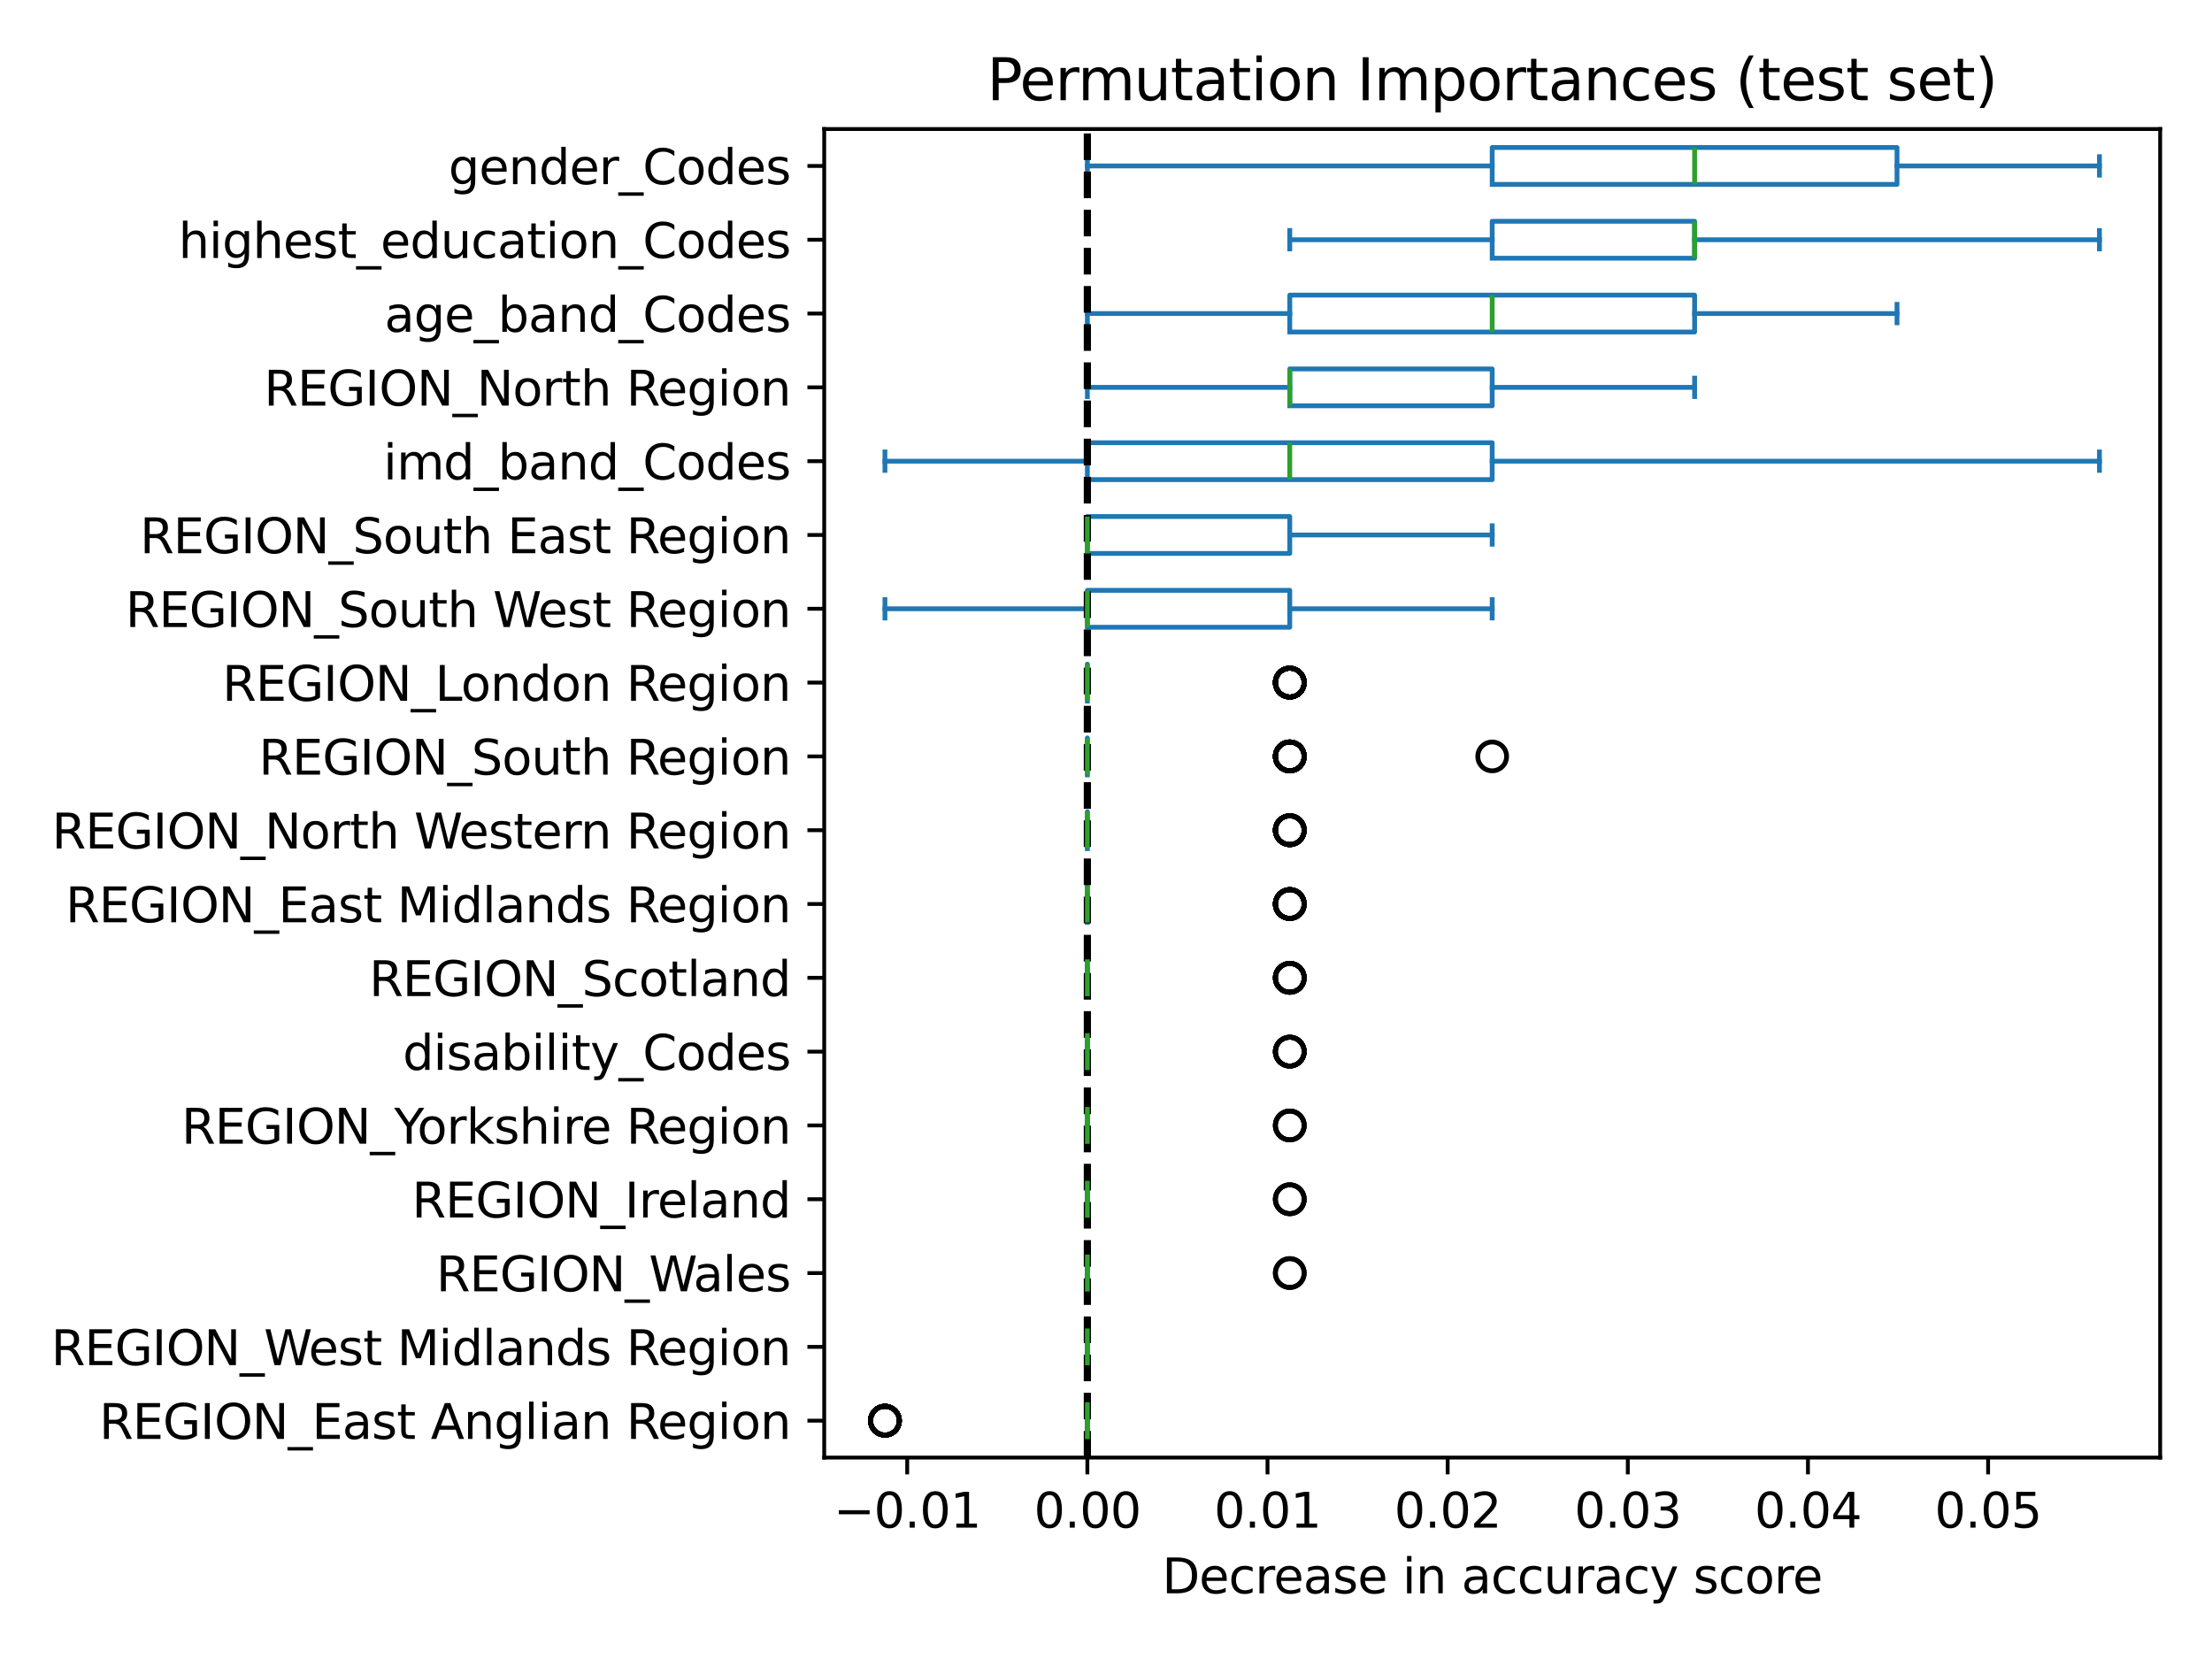 <?xml version="1.0" encoding="utf-8" standalone="no"?>
<!DOCTYPE svg PUBLIC "-//W3C//DTD SVG 1.1//EN"
  "http://www.w3.org/Graphics/SVG/1.1/DTD/svg11.dtd">
<svg xmlns:xlink="http://www.w3.org/1999/xlink" width="460.8pt" height="345.6pt" viewBox="0 0 460.8 345.6" xmlns="http://www.w3.org/2000/svg" version="1.1">
 <defs>
  <style type="text/css">*{stroke-linejoin: round; stroke-linecap: butt}</style>
 </defs>
 <g id="figure_1">
  <g id="patch_1">
   <path d="M 0 345.6 
L 460.8 345.6 
L 460.8 0 
L 0 0 
z
" style="fill: #ffffff"/>
  </g>
  <g id="axes_1">
   <g id="patch_2">
    <path d="M 171.7 303.64 
L 450 303.64 
L 450 26.88 
L 171.7 26.88 
z
" style="fill: #ffffff"/>
   </g>
   <g id="matplotlib.axis_1">
    <g id="xtick_1">
     <g id="line2d_1">
      <defs>
       <path id="m9429335d10" d="M 0 0 
L 0 3.5 
" style="stroke: #000000; stroke-width: 0.8"/>
      </defs>
      <g>
       <use xlink:href="#m9429335d10" x="188.988" y="303.64" style="stroke: #000000; stroke-width: 0.8"/>
      </g>
     </g>
     <g id="text_1">
      <!-- −0.01 -->
      <g transform="translate(173.666 318.238) scale(0.1 -0.1)">
       <defs>
        <path id="DejaVuSans-2212" d="M 678 2272 
L 4684 2272 
L 4684 1741 
L 678 1741 
L 678 2272 
z
" transform="scale(0.016)"/>
        <path id="DejaVuSans-30" d="M 2034 4250 
Q 1547 4250 1301 3770 
Q 1056 3291 1056 2328 
Q 1056 1369 1301 889 
Q 1547 409 2034 409 
Q 2525 409 2770 889 
Q 3016 1369 3016 2328 
Q 3016 3291 2770 3770 
Q 2525 4250 2034 4250 
z
M 2034 4750 
Q 2819 4750 3233 4129 
Q 3647 3509 3647 2328 
Q 3647 1150 3233 529 
Q 2819 -91 2034 -91 
Q 1250 -91 836 529 
Q 422 1150 422 2328 
Q 422 3509 836 4129 
Q 1250 4750 2034 4750 
z
" transform="scale(0.016)"/>
        <path id="DejaVuSans-2e" d="M 684 794 
L 1344 794 
L 1344 0 
L 684 0 
L 684 794 
z
" transform="scale(0.016)"/>
        <path id="DejaVuSans-31" d="M 794 531 
L 1825 531 
L 1825 4091 
L 703 3866 
L 703 4441 
L 1819 4666 
L 2450 4666 
L 2450 531 
L 3481 531 
L 3481 0 
L 794 0 
L 794 531 
z
" transform="scale(0.016)"/>
       </defs>
       <use xlink:href="#DejaVuSans-2212"/>
       <use xlink:href="#DejaVuSans-30" x="83.789"/>
       <use xlink:href="#DejaVuSans-2e" x="147.412"/>
       <use xlink:href="#DejaVuSans-30" x="179.199"/>
       <use xlink:href="#DejaVuSans-31" x="242.822"/>
      </g>
     </g>
    </g>
    <g id="xtick_2">
     <g id="line2d_2">
      <g>
       <use xlink:href="#m9429335d10" x="226.517" y="303.64" style="stroke: #000000; stroke-width: 0.8"/>
      </g>
     </g>
     <g id="text_2">
      <!-- 0.00 -->
      <g transform="translate(215.384 318.238) scale(0.1 -0.1)">
       <use xlink:href="#DejaVuSans-30"/>
       <use xlink:href="#DejaVuSans-2e" x="63.623"/>
       <use xlink:href="#DejaVuSans-30" x="95.41"/>
       <use xlink:href="#DejaVuSans-30" x="159.033"/>
      </g>
     </g>
    </g>
    <g id="xtick_3">
     <g id="line2d_3">
      <g>
       <use xlink:href="#m9429335d10" x="264.045" y="303.64" style="stroke: #000000; stroke-width: 0.8"/>
      </g>
     </g>
     <g id="text_3">
      <!-- 0.01 -->
      <g transform="translate(252.912 318.238) scale(0.1 -0.1)">
       <use xlink:href="#DejaVuSans-30"/>
       <use xlink:href="#DejaVuSans-2e" x="63.623"/>
       <use xlink:href="#DejaVuSans-30" x="95.41"/>
       <use xlink:href="#DejaVuSans-31" x="159.033"/>
      </g>
     </g>
    </g>
    <g id="xtick_4">
     <g id="line2d_4">
      <g>
       <use xlink:href="#m9429335d10" x="301.573" y="303.64" style="stroke: #000000; stroke-width: 0.8"/>
      </g>
     </g>
     <g id="text_4">
      <!-- 0.02 -->
      <g transform="translate(290.441 318.238) scale(0.1 -0.1)">
       <defs>
        <path id="DejaVuSans-32" d="M 1228 531 
L 3431 531 
L 3431 0 
L 469 0 
L 469 531 
Q 828 903 1448 1529 
Q 2069 2156 2228 2338 
Q 2531 2678 2651 2914 
Q 2772 3150 2772 3378 
Q 2772 3750 2511 3984 
Q 2250 4219 1831 4219 
Q 1534 4219 1204 4116 
Q 875 4013 500 3803 
L 500 4441 
Q 881 4594 1212 4672 
Q 1544 4750 1819 4750 
Q 2544 4750 2975 4387 
Q 3406 4025 3406 3419 
Q 3406 3131 3298 2873 
Q 3191 2616 2906 2266 
Q 2828 2175 2409 1742 
Q 1991 1309 1228 531 
z
" transform="scale(0.016)"/>
       </defs>
       <use xlink:href="#DejaVuSans-30"/>
       <use xlink:href="#DejaVuSans-2e" x="63.623"/>
       <use xlink:href="#DejaVuSans-30" x="95.41"/>
       <use xlink:href="#DejaVuSans-32" x="159.033"/>
      </g>
     </g>
    </g>
    <g id="xtick_5">
     <g id="line2d_5">
      <g>
       <use xlink:href="#m9429335d10" x="339.102" y="303.64" style="stroke: #000000; stroke-width: 0.8"/>
      </g>
     </g>
     <g id="text_5">
      <!-- 0.03 -->
      <g transform="translate(327.969 318.238) scale(0.1 -0.1)">
       <defs>
        <path id="DejaVuSans-33" d="M 2597 2516 
Q 3050 2419 3304 2112 
Q 3559 1806 3559 1356 
Q 3559 666 3084 287 
Q 2609 -91 1734 -91 
Q 1441 -91 1130 -33 
Q 819 25 488 141 
L 488 750 
Q 750 597 1062 519 
Q 1375 441 1716 441 
Q 2309 441 2620 675 
Q 2931 909 2931 1356 
Q 2931 1769 2642 2001 
Q 2353 2234 1838 2234 
L 1294 2234 
L 1294 2753 
L 1863 2753 
Q 2328 2753 2575 2939 
Q 2822 3125 2822 3475 
Q 2822 3834 2567 4026 
Q 2313 4219 1838 4219 
Q 1578 4219 1281 4162 
Q 984 4106 628 3988 
L 628 4550 
Q 988 4650 1302 4700 
Q 1616 4750 1894 4750 
Q 2613 4750 3031 4423 
Q 3450 4097 3450 3541 
Q 3450 3153 3228 2886 
Q 3006 2619 2597 2516 
z
" transform="scale(0.016)"/>
       </defs>
       <use xlink:href="#DejaVuSans-30"/>
       <use xlink:href="#DejaVuSans-2e" x="63.623"/>
       <use xlink:href="#DejaVuSans-30" x="95.41"/>
       <use xlink:href="#DejaVuSans-33" x="159.033"/>
      </g>
     </g>
    </g>
    <g id="xtick_6">
     <g id="line2d_6">
      <g>
       <use xlink:href="#m9429335d10" x="376.63" y="303.64" style="stroke: #000000; stroke-width: 0.8"/>
      </g>
     </g>
     <g id="text_6">
      <!-- 0.04 -->
      <g transform="translate(365.497 318.238) scale(0.1 -0.1)">
       <defs>
        <path id="DejaVuSans-34" d="M 2419 4116 
L 825 1625 
L 2419 1625 
L 2419 4116 
z
M 2253 4666 
L 3047 4666 
L 3047 1625 
L 3713 1625 
L 3713 1100 
L 3047 1100 
L 3047 0 
L 2419 0 
L 2419 1100 
L 313 1100 
L 313 1709 
L 2253 4666 
z
" transform="scale(0.016)"/>
       </defs>
       <use xlink:href="#DejaVuSans-30"/>
       <use xlink:href="#DejaVuSans-2e" x="63.623"/>
       <use xlink:href="#DejaVuSans-30" x="95.41"/>
       <use xlink:href="#DejaVuSans-34" x="159.033"/>
      </g>
     </g>
    </g>
    <g id="xtick_7">
     <g id="line2d_7">
      <g>
       <use xlink:href="#m9429335d10" x="414.158" y="303.64" style="stroke: #000000; stroke-width: 0.8"/>
      </g>
     </g>
     <g id="text_7">
      <!-- 0.05 -->
      <g transform="translate(403.026 318.238) scale(0.1 -0.1)">
       <defs>
        <path id="DejaVuSans-35" d="M 691 4666 
L 3169 4666 
L 3169 4134 
L 1269 4134 
L 1269 2991 
Q 1406 3038 1543 3061 
Q 1681 3084 1819 3084 
Q 2600 3084 3056 2656 
Q 3513 2228 3513 1497 
Q 3513 744 3044 326 
Q 2575 -91 1722 -91 
Q 1428 -91 1123 -41 
Q 819 9 494 109 
L 494 744 
Q 775 591 1075 516 
Q 1375 441 1709 441 
Q 2250 441 2565 725 
Q 2881 1009 2881 1497 
Q 2881 1984 2565 2268 
Q 2250 2553 1709 2553 
Q 1456 2553 1204 2497 
Q 953 2441 691 2322 
L 691 4666 
z
" transform="scale(0.016)"/>
       </defs>
       <use xlink:href="#DejaVuSans-30"/>
       <use xlink:href="#DejaVuSans-2e" x="63.623"/>
       <use xlink:href="#DejaVuSans-30" x="95.41"/>
       <use xlink:href="#DejaVuSans-35" x="159.033"/>
      </g>
     </g>
    </g>
    <g id="text_8">
     <!-- Decrease in accuracy score -->
     <g transform="translate(242.092 331.917) scale(0.1 -0.1)">
      <defs>
       <path id="DejaVuSans-44" d="M 1259 4147 
L 1259 519 
L 2022 519 
Q 2988 519 3436 956 
Q 3884 1394 3884 2338 
Q 3884 3275 3436 3711 
Q 2988 4147 2022 4147 
L 1259 4147 
z
M 628 4666 
L 1925 4666 
Q 3281 4666 3915 4102 
Q 4550 3538 4550 2338 
Q 4550 1131 3912 565 
Q 3275 0 1925 0 
L 628 0 
L 628 4666 
z
" transform="scale(0.016)"/>
       <path id="DejaVuSans-65" d="M 3597 1894 
L 3597 1613 
L 953 1613 
Q 991 1019 1311 708 
Q 1631 397 2203 397 
Q 2534 397 2845 478 
Q 3156 559 3463 722 
L 3463 178 
Q 3153 47 2828 -22 
Q 2503 -91 2169 -91 
Q 1331 -91 842 396 
Q 353 884 353 1716 
Q 353 2575 817 3079 
Q 1281 3584 2069 3584 
Q 2775 3584 3186 3129 
Q 3597 2675 3597 1894 
z
M 3022 2063 
Q 3016 2534 2758 2815 
Q 2500 3097 2075 3097 
Q 1594 3097 1305 2825 
Q 1016 2553 972 2059 
L 3022 2063 
z
" transform="scale(0.016)"/>
       <path id="DejaVuSans-63" d="M 3122 3366 
L 3122 2828 
Q 2878 2963 2633 3030 
Q 2388 3097 2138 3097 
Q 1578 3097 1268 2742 
Q 959 2388 959 1747 
Q 959 1106 1268 751 
Q 1578 397 2138 397 
Q 2388 397 2633 464 
Q 2878 531 3122 666 
L 3122 134 
Q 2881 22 2623 -34 
Q 2366 -91 2075 -91 
Q 1284 -91 818 406 
Q 353 903 353 1747 
Q 353 2603 823 3093 
Q 1294 3584 2113 3584 
Q 2378 3584 2631 3529 
Q 2884 3475 3122 3366 
z
" transform="scale(0.016)"/>
       <path id="DejaVuSans-72" d="M 2631 2963 
Q 2534 3019 2420 3045 
Q 2306 3072 2169 3072 
Q 1681 3072 1420 2755 
Q 1159 2438 1159 1844 
L 1159 0 
L 581 0 
L 581 3500 
L 1159 3500 
L 1159 2956 
Q 1341 3275 1631 3429 
Q 1922 3584 2338 3584 
Q 2397 3584 2469 3576 
Q 2541 3569 2628 3553 
L 2631 2963 
z
" transform="scale(0.016)"/>
       <path id="DejaVuSans-61" d="M 2194 1759 
Q 1497 1759 1228 1600 
Q 959 1441 959 1056 
Q 959 750 1161 570 
Q 1363 391 1709 391 
Q 2188 391 2477 730 
Q 2766 1069 2766 1631 
L 2766 1759 
L 2194 1759 
z
M 3341 1997 
L 3341 0 
L 2766 0 
L 2766 531 
Q 2569 213 2275 61 
Q 1981 -91 1556 -91 
Q 1019 -91 701 211 
Q 384 513 384 1019 
Q 384 1609 779 1909 
Q 1175 2209 1959 2209 
L 2766 2209 
L 2766 2266 
Q 2766 2663 2505 2880 
Q 2244 3097 1772 3097 
Q 1472 3097 1187 3025 
Q 903 2953 641 2809 
L 641 3341 
Q 956 3463 1253 3523 
Q 1550 3584 1831 3584 
Q 2591 3584 2966 3190 
Q 3341 2797 3341 1997 
z
" transform="scale(0.016)"/>
       <path id="DejaVuSans-73" d="M 2834 3397 
L 2834 2853 
Q 2591 2978 2328 3040 
Q 2066 3103 1784 3103 
Q 1356 3103 1142 2972 
Q 928 2841 928 2578 
Q 928 2378 1081 2264 
Q 1234 2150 1697 2047 
L 1894 2003 
Q 2506 1872 2764 1633 
Q 3022 1394 3022 966 
Q 3022 478 2636 193 
Q 2250 -91 1575 -91 
Q 1294 -91 989 -36 
Q 684 19 347 128 
L 347 722 
Q 666 556 975 473 
Q 1284 391 1588 391 
Q 1994 391 2212 530 
Q 2431 669 2431 922 
Q 2431 1156 2273 1281 
Q 2116 1406 1581 1522 
L 1381 1569 
Q 847 1681 609 1914 
Q 372 2147 372 2553 
Q 372 3047 722 3315 
Q 1072 3584 1716 3584 
Q 2034 3584 2315 3537 
Q 2597 3491 2834 3397 
z
" transform="scale(0.016)"/>
       <path id="DejaVuSans-20" transform="scale(0.016)"/>
       <path id="DejaVuSans-69" d="M 603 3500 
L 1178 3500 
L 1178 0 
L 603 0 
L 603 3500 
z
M 603 4863 
L 1178 4863 
L 1178 4134 
L 603 4134 
L 603 4863 
z
" transform="scale(0.016)"/>
       <path id="DejaVuSans-6e" d="M 3513 2113 
L 3513 0 
L 2938 0 
L 2938 2094 
Q 2938 2591 2744 2837 
Q 2550 3084 2163 3084 
Q 1697 3084 1428 2787 
Q 1159 2491 1159 1978 
L 1159 0 
L 581 0 
L 581 3500 
L 1159 3500 
L 1159 2956 
Q 1366 3272 1645 3428 
Q 1925 3584 2291 3584 
Q 2894 3584 3203 3211 
Q 3513 2838 3513 2113 
z
" transform="scale(0.016)"/>
       <path id="DejaVuSans-75" d="M 544 1381 
L 544 3500 
L 1119 3500 
L 1119 1403 
Q 1119 906 1312 657 
Q 1506 409 1894 409 
Q 2359 409 2629 706 
Q 2900 1003 2900 1516 
L 2900 3500 
L 3475 3500 
L 3475 0 
L 2900 0 
L 2900 538 
Q 2691 219 2414 64 
Q 2138 -91 1772 -91 
Q 1169 -91 856 284 
Q 544 659 544 1381 
z
M 1991 3584 
L 1991 3584 
z
" transform="scale(0.016)"/>
       <path id="DejaVuSans-79" d="M 2059 -325 
Q 1816 -950 1584 -1140 
Q 1353 -1331 966 -1331 
L 506 -1331 
L 506 -850 
L 844 -850 
Q 1081 -850 1212 -737 
Q 1344 -625 1503 -206 
L 1606 56 
L 191 3500 
L 800 3500 
L 1894 763 
L 2988 3500 
L 3597 3500 
L 2059 -325 
z
" transform="scale(0.016)"/>
       <path id="DejaVuSans-6f" d="M 1959 3097 
Q 1497 3097 1228 2736 
Q 959 2375 959 1747 
Q 959 1119 1226 758 
Q 1494 397 1959 397 
Q 2419 397 2687 759 
Q 2956 1122 2956 1747 
Q 2956 2369 2687 2733 
Q 2419 3097 1959 3097 
z
M 1959 3584 
Q 2709 3584 3137 3096 
Q 3566 2609 3566 1747 
Q 3566 888 3137 398 
Q 2709 -91 1959 -91 
Q 1206 -91 779 398 
Q 353 888 353 1747 
Q 353 2609 779 3096 
Q 1206 3584 1959 3584 
z
" transform="scale(0.016)"/>
      </defs>
      <use xlink:href="#DejaVuSans-44"/>
      <use xlink:href="#DejaVuSans-65" x="77.002"/>
      <use xlink:href="#DejaVuSans-63" x="138.525"/>
      <use xlink:href="#DejaVuSans-72" x="193.506"/>
      <use xlink:href="#DejaVuSans-65" x="232.369"/>
      <use xlink:href="#DejaVuSans-61" x="293.893"/>
      <use xlink:href="#DejaVuSans-73" x="355.172"/>
      <use xlink:href="#DejaVuSans-65" x="407.271"/>
      <use xlink:href="#DejaVuSans-20" x="468.795"/>
      <use xlink:href="#DejaVuSans-69" x="500.582"/>
      <use xlink:href="#DejaVuSans-6e" x="528.365"/>
      <use xlink:href="#DejaVuSans-20" x="591.744"/>
      <use xlink:href="#DejaVuSans-61" x="623.531"/>
      <use xlink:href="#DejaVuSans-63" x="684.811"/>
      <use xlink:href="#DejaVuSans-63" x="739.791"/>
      <use xlink:href="#DejaVuSans-75" x="794.771"/>
      <use xlink:href="#DejaVuSans-72" x="858.15"/>
      <use xlink:href="#DejaVuSans-61" x="899.264"/>
      <use xlink:href="#DejaVuSans-63" x="960.543"/>
      <use xlink:href="#DejaVuSans-79" x="1015.523"/>
      <use xlink:href="#DejaVuSans-20" x="1074.703"/>
      <use xlink:href="#DejaVuSans-73" x="1106.49"/>
      <use xlink:href="#DejaVuSans-63" x="1158.59"/>
      <use xlink:href="#DejaVuSans-6f" x="1213.57"/>
      <use xlink:href="#DejaVuSans-72" x="1274.752"/>
      <use xlink:href="#DejaVuSans-65" x="1313.615"/>
     </g>
    </g>
   </g>
   <g id="matplotlib.axis_2">
    <g id="ytick_1">
     <g id="line2d_8">
      <defs>
       <path id="m96637cdc17" d="M 0 0 
L -3.5 0 
" style="stroke: #000000; stroke-width: 0.8"/>
      </defs>
      <g>
       <use xlink:href="#m96637cdc17" x="171.7" y="295.952" style="stroke: #000000; stroke-width: 0.8"/>
      </g>
     </g>
     <g id="text_9">
      <!-- REGION_East Anglian Region -->
      <g transform="translate(20.666 299.751) scale(0.1 -0.1)">
       <defs>
        <path id="DejaVuSans-52" d="M 2841 2188 
Q 3044 2119 3236 1894 
Q 3428 1669 3622 1275 
L 4263 0 
L 3584 0 
L 2988 1197 
Q 2756 1666 2539 1819 
Q 2322 1972 1947 1972 
L 1259 1972 
L 1259 0 
L 628 0 
L 628 4666 
L 2053 4666 
Q 2853 4666 3247 4331 
Q 3641 3997 3641 3322 
Q 3641 2881 3436 2590 
Q 3231 2300 2841 2188 
z
M 1259 4147 
L 1259 2491 
L 2053 2491 
Q 2509 2491 2742 2702 
Q 2975 2913 2975 3322 
Q 2975 3731 2742 3939 
Q 2509 4147 2053 4147 
L 1259 4147 
z
" transform="scale(0.016)"/>
        <path id="DejaVuSans-45" d="M 628 4666 
L 3578 4666 
L 3578 4134 
L 1259 4134 
L 1259 2753 
L 3481 2753 
L 3481 2222 
L 1259 2222 
L 1259 531 
L 3634 531 
L 3634 0 
L 628 0 
L 628 4666 
z
" transform="scale(0.016)"/>
        <path id="DejaVuSans-47" d="M 3809 666 
L 3809 1919 
L 2778 1919 
L 2778 2438 
L 4434 2438 
L 4434 434 
Q 4069 175 3628 42 
Q 3188 -91 2688 -91 
Q 1594 -91 976 548 
Q 359 1188 359 2328 
Q 359 3472 976 4111 
Q 1594 4750 2688 4750 
Q 3144 4750 3555 4637 
Q 3966 4525 4313 4306 
L 4313 3634 
Q 3963 3931 3569 4081 
Q 3175 4231 2741 4231 
Q 1884 4231 1454 3753 
Q 1025 3275 1025 2328 
Q 1025 1384 1454 906 
Q 1884 428 2741 428 
Q 3075 428 3337 486 
Q 3600 544 3809 666 
z
" transform="scale(0.016)"/>
        <path id="DejaVuSans-49" d="M 628 4666 
L 1259 4666 
L 1259 0 
L 628 0 
L 628 4666 
z
" transform="scale(0.016)"/>
        <path id="DejaVuSans-4f" d="M 2522 4238 
Q 1834 4238 1429 3725 
Q 1025 3213 1025 2328 
Q 1025 1447 1429 934 
Q 1834 422 2522 422 
Q 3209 422 3611 934 
Q 4013 1447 4013 2328 
Q 4013 3213 3611 3725 
Q 3209 4238 2522 4238 
z
M 2522 4750 
Q 3503 4750 4090 4092 
Q 4678 3434 4678 2328 
Q 4678 1225 4090 567 
Q 3503 -91 2522 -91 
Q 1538 -91 948 565 
Q 359 1222 359 2328 
Q 359 3434 948 4092 
Q 1538 4750 2522 4750 
z
" transform="scale(0.016)"/>
        <path id="DejaVuSans-4e" d="M 628 4666 
L 1478 4666 
L 3547 763 
L 3547 4666 
L 4159 4666 
L 4159 0 
L 3309 0 
L 1241 3903 
L 1241 0 
L 628 0 
L 628 4666 
z
" transform="scale(0.016)"/>
        <path id="DejaVuSans-5f" d="M 3263 -1063 
L 3263 -1509 
L -63 -1509 
L -63 -1063 
L 3263 -1063 
z
" transform="scale(0.016)"/>
        <path id="DejaVuSans-74" d="M 1172 4494 
L 1172 3500 
L 2356 3500 
L 2356 3053 
L 1172 3053 
L 1172 1153 
Q 1172 725 1289 603 
Q 1406 481 1766 481 
L 2356 481 
L 2356 0 
L 1766 0 
Q 1100 0 847 248 
Q 594 497 594 1153 
L 594 3053 
L 172 3053 
L 172 3500 
L 594 3500 
L 594 4494 
L 1172 4494 
z
" transform="scale(0.016)"/>
        <path id="DejaVuSans-41" d="M 2188 4044 
L 1331 1722 
L 3047 1722 
L 2188 4044 
z
M 1831 4666 
L 2547 4666 
L 4325 0 
L 3669 0 
L 3244 1197 
L 1141 1197 
L 716 0 
L 50 0 
L 1831 4666 
z
" transform="scale(0.016)"/>
        <path id="DejaVuSans-67" d="M 2906 1791 
Q 2906 2416 2648 2759 
Q 2391 3103 1925 3103 
Q 1463 3103 1205 2759 
Q 947 2416 947 1791 
Q 947 1169 1205 825 
Q 1463 481 1925 481 
Q 2391 481 2648 825 
Q 2906 1169 2906 1791 
z
M 3481 434 
Q 3481 -459 3084 -895 
Q 2688 -1331 1869 -1331 
Q 1566 -1331 1297 -1286 
Q 1028 -1241 775 -1147 
L 775 -588 
Q 1028 -725 1275 -790 
Q 1522 -856 1778 -856 
Q 2344 -856 2625 -561 
Q 2906 -266 2906 331 
L 2906 616 
Q 2728 306 2450 153 
Q 2172 0 1784 0 
Q 1141 0 747 490 
Q 353 981 353 1791 
Q 353 2603 747 3093 
Q 1141 3584 1784 3584 
Q 2172 3584 2450 3431 
Q 2728 3278 2906 2969 
L 2906 3500 
L 3481 3500 
L 3481 434 
z
" transform="scale(0.016)"/>
        <path id="DejaVuSans-6c" d="M 603 4863 
L 1178 4863 
L 1178 0 
L 603 0 
L 603 4863 
z
" transform="scale(0.016)"/>
       </defs>
       <use xlink:href="#DejaVuSans-52"/>
       <use xlink:href="#DejaVuSans-45" x="69.482"/>
       <use xlink:href="#DejaVuSans-47" x="132.666"/>
       <use xlink:href="#DejaVuSans-49" x="210.156"/>
       <use xlink:href="#DejaVuSans-4f" x="239.648"/>
       <use xlink:href="#DejaVuSans-4e" x="318.359"/>
       <use xlink:href="#DejaVuSans-5f" x="393.164"/>
       <use xlink:href="#DejaVuSans-45" x="443.164"/>
       <use xlink:href="#DejaVuSans-61" x="506.348"/>
       <use xlink:href="#DejaVuSans-73" x="567.627"/>
       <use xlink:href="#DejaVuSans-74" x="619.727"/>
       <use xlink:href="#DejaVuSans-20" x="658.936"/>
       <use xlink:href="#DejaVuSans-41" x="690.723"/>
       <use xlink:href="#DejaVuSans-6e" x="759.131"/>
       <use xlink:href="#DejaVuSans-67" x="822.51"/>
       <use xlink:href="#DejaVuSans-6c" x="885.986"/>
       <use xlink:href="#DejaVuSans-69" x="913.77"/>
       <use xlink:href="#DejaVuSans-61" x="941.553"/>
       <use xlink:href="#DejaVuSans-6e" x="1002.832"/>
       <use xlink:href="#DejaVuSans-20" x="1066.211"/>
       <use xlink:href="#DejaVuSans-52" x="1097.998"/>
       <use xlink:href="#DejaVuSans-65" x="1162.98"/>
       <use xlink:href="#DejaVuSans-67" x="1224.504"/>
       <use xlink:href="#DejaVuSans-69" x="1287.98"/>
       <use xlink:href="#DejaVuSans-6f" x="1315.764"/>
       <use xlink:href="#DejaVuSans-6e" x="1376.945"/>
      </g>
     </g>
    </g>
    <g id="ytick_2">
     <g id="line2d_9">
      <g>
       <use xlink:href="#m96637cdc17" x="171.7" y="280.577" style="stroke: #000000; stroke-width: 0.8"/>
      </g>
     </g>
     <g id="text_10">
      <!-- REGION_West Midlands Region -->
      <g transform="translate(10.652 284.376) scale(0.1 -0.1)">
       <defs>
        <path id="DejaVuSans-57" d="M 213 4666 
L 850 4666 
L 1831 722 
L 2809 4666 
L 3519 4666 
L 4500 722 
L 5478 4666 
L 6119 4666 
L 4947 0 
L 4153 0 
L 3169 4050 
L 2175 0 
L 1381 0 
L 213 4666 
z
" transform="scale(0.016)"/>
        <path id="DejaVuSans-4d" d="M 628 4666 
L 1569 4666 
L 2759 1491 
L 3956 4666 
L 4897 4666 
L 4897 0 
L 4281 0 
L 4281 4097 
L 3078 897 
L 2444 897 
L 1241 4097 
L 1241 0 
L 628 0 
L 628 4666 
z
" transform="scale(0.016)"/>
        <path id="DejaVuSans-64" d="M 2906 2969 
L 2906 4863 
L 3481 4863 
L 3481 0 
L 2906 0 
L 2906 525 
Q 2725 213 2448 61 
Q 2172 -91 1784 -91 
Q 1150 -91 751 415 
Q 353 922 353 1747 
Q 353 2572 751 3078 
Q 1150 3584 1784 3584 
Q 2172 3584 2448 3432 
Q 2725 3281 2906 2969 
z
M 947 1747 
Q 947 1113 1208 752 
Q 1469 391 1925 391 
Q 2381 391 2643 752 
Q 2906 1113 2906 1747 
Q 2906 2381 2643 2742 
Q 2381 3103 1925 3103 
Q 1469 3103 1208 2742 
Q 947 2381 947 1747 
z
" transform="scale(0.016)"/>
       </defs>
       <use xlink:href="#DejaVuSans-52"/>
       <use xlink:href="#DejaVuSans-45" x="69.482"/>
       <use xlink:href="#DejaVuSans-47" x="132.666"/>
       <use xlink:href="#DejaVuSans-49" x="210.156"/>
       <use xlink:href="#DejaVuSans-4f" x="239.648"/>
       <use xlink:href="#DejaVuSans-4e" x="318.359"/>
       <use xlink:href="#DejaVuSans-5f" x="393.164"/>
       <use xlink:href="#DejaVuSans-57" x="443.164"/>
       <use xlink:href="#DejaVuSans-65" x="536.166"/>
       <use xlink:href="#DejaVuSans-73" x="597.689"/>
       <use xlink:href="#DejaVuSans-74" x="649.789"/>
       <use xlink:href="#DejaVuSans-20" x="688.998"/>
       <use xlink:href="#DejaVuSans-4d" x="720.785"/>
       <use xlink:href="#DejaVuSans-69" x="807.064"/>
       <use xlink:href="#DejaVuSans-64" x="834.848"/>
       <use xlink:href="#DejaVuSans-6c" x="898.324"/>
       <use xlink:href="#DejaVuSans-61" x="926.107"/>
       <use xlink:href="#DejaVuSans-6e" x="987.387"/>
       <use xlink:href="#DejaVuSans-64" x="1050.766"/>
       <use xlink:href="#DejaVuSans-73" x="1114.242"/>
       <use xlink:href="#DejaVuSans-20" x="1166.342"/>
       <use xlink:href="#DejaVuSans-52" x="1198.129"/>
       <use xlink:href="#DejaVuSans-65" x="1263.111"/>
       <use xlink:href="#DejaVuSans-67" x="1324.635"/>
       <use xlink:href="#DejaVuSans-69" x="1388.111"/>
       <use xlink:href="#DejaVuSans-6f" x="1415.895"/>
       <use xlink:href="#DejaVuSans-6e" x="1477.076"/>
      </g>
     </g>
    </g>
    <g id="ytick_3">
     <g id="line2d_10">
      <g>
       <use xlink:href="#m96637cdc17" x="171.7" y="265.201" style="stroke: #000000; stroke-width: 0.8"/>
      </g>
     </g>
     <g id="text_11">
      <!-- REGION_Wales -->
      <g transform="translate(90.862 269) scale(0.1 -0.1)">
       <use xlink:href="#DejaVuSans-52"/>
       <use xlink:href="#DejaVuSans-45" x="69.482"/>
       <use xlink:href="#DejaVuSans-47" x="132.666"/>
       <use xlink:href="#DejaVuSans-49" x="210.156"/>
       <use xlink:href="#DejaVuSans-4f" x="239.648"/>
       <use xlink:href="#DejaVuSans-4e" x="318.359"/>
       <use xlink:href="#DejaVuSans-5f" x="393.164"/>
       <use xlink:href="#DejaVuSans-57" x="443.164"/>
       <use xlink:href="#DejaVuSans-61" x="535.666"/>
       <use xlink:href="#DejaVuSans-6c" x="596.945"/>
       <use xlink:href="#DejaVuSans-65" x="624.729"/>
       <use xlink:href="#DejaVuSans-73" x="686.252"/>
      </g>
     </g>
    </g>
    <g id="ytick_4">
     <g id="line2d_11">
      <g>
       <use xlink:href="#m96637cdc17" x="171.7" y="249.826" style="stroke: #000000; stroke-width: 0.8"/>
      </g>
     </g>
     <g id="text_12">
      <!-- REGION_Ireland -->
      <g transform="translate(85.8 253.625) scale(0.1 -0.1)">
       <use xlink:href="#DejaVuSans-52"/>
       <use xlink:href="#DejaVuSans-45" x="69.482"/>
       <use xlink:href="#DejaVuSans-47" x="132.666"/>
       <use xlink:href="#DejaVuSans-49" x="210.156"/>
       <use xlink:href="#DejaVuSans-4f" x="239.648"/>
       <use xlink:href="#DejaVuSans-4e" x="318.359"/>
       <use xlink:href="#DejaVuSans-5f" x="393.164"/>
       <use xlink:href="#DejaVuSans-49" x="443.164"/>
       <use xlink:href="#DejaVuSans-72" x="472.656"/>
       <use xlink:href="#DejaVuSans-65" x="511.52"/>
       <use xlink:href="#DejaVuSans-6c" x="573.043"/>
       <use xlink:href="#DejaVuSans-61" x="600.826"/>
       <use xlink:href="#DejaVuSans-6e" x="662.105"/>
       <use xlink:href="#DejaVuSans-64" x="725.484"/>
      </g>
     </g>
    </g>
    <g id="ytick_5">
     <g id="line2d_12">
      <g>
       <use xlink:href="#m96637cdc17" x="171.7" y="234.45" style="stroke: #000000; stroke-width: 0.8"/>
      </g>
     </g>
     <g id="text_13">
      <!-- REGION_Yorkshire Region -->
      <g transform="translate(37.802 238.249) scale(0.1 -0.1)">
       <defs>
        <path id="DejaVuSans-59" d="M -13 4666 
L 666 4666 
L 1959 2747 
L 3244 4666 
L 3922 4666 
L 2272 2222 
L 2272 0 
L 1638 0 
L 1638 2222 
L -13 4666 
z
" transform="scale(0.016)"/>
        <path id="DejaVuSans-6b" d="M 581 4863 
L 1159 4863 
L 1159 1991 
L 2875 3500 
L 3609 3500 
L 1753 1863 
L 3688 0 
L 2938 0 
L 1159 1709 
L 1159 0 
L 581 0 
L 581 4863 
z
" transform="scale(0.016)"/>
        <path id="DejaVuSans-68" d="M 3513 2113 
L 3513 0 
L 2938 0 
L 2938 2094 
Q 2938 2591 2744 2837 
Q 2550 3084 2163 3084 
Q 1697 3084 1428 2787 
Q 1159 2491 1159 1978 
L 1159 0 
L 581 0 
L 581 4863 
L 1159 4863 
L 1159 2956 
Q 1366 3272 1645 3428 
Q 1925 3584 2291 3584 
Q 2894 3584 3203 3211 
Q 3513 2838 3513 2113 
z
" transform="scale(0.016)"/>
       </defs>
       <use xlink:href="#DejaVuSans-52"/>
       <use xlink:href="#DejaVuSans-45" x="69.482"/>
       <use xlink:href="#DejaVuSans-47" x="132.666"/>
       <use xlink:href="#DejaVuSans-49" x="210.156"/>
       <use xlink:href="#DejaVuSans-4f" x="239.648"/>
       <use xlink:href="#DejaVuSans-4e" x="318.359"/>
       <use xlink:href="#DejaVuSans-5f" x="393.164"/>
       <use xlink:href="#DejaVuSans-59" x="443.164"/>
       <use xlink:href="#DejaVuSans-6f" x="490.998"/>
       <use xlink:href="#DejaVuSans-72" x="552.18"/>
       <use xlink:href="#DejaVuSans-6b" x="593.293"/>
       <use xlink:href="#DejaVuSans-73" x="651.203"/>
       <use xlink:href="#DejaVuSans-68" x="703.303"/>
       <use xlink:href="#DejaVuSans-69" x="766.682"/>
       <use xlink:href="#DejaVuSans-72" x="794.465"/>
       <use xlink:href="#DejaVuSans-65" x="833.328"/>
       <use xlink:href="#DejaVuSans-20" x="894.852"/>
       <use xlink:href="#DejaVuSans-52" x="926.639"/>
       <use xlink:href="#DejaVuSans-65" x="991.621"/>
       <use xlink:href="#DejaVuSans-67" x="1053.145"/>
       <use xlink:href="#DejaVuSans-69" x="1116.621"/>
       <use xlink:href="#DejaVuSans-6f" x="1144.404"/>
       <use xlink:href="#DejaVuSans-6e" x="1205.586"/>
      </g>
     </g>
    </g>
    <g id="ytick_6">
     <g id="line2d_13">
      <g>
       <use xlink:href="#m96637cdc17" x="171.7" y="219.074" style="stroke: #000000; stroke-width: 0.8"/>
      </g>
     </g>
     <g id="text_14">
      <!-- disability_Codes -->
      <g transform="translate(83.902 222.874) scale(0.1 -0.1)">
       <defs>
        <path id="DejaVuSans-62" d="M 3116 1747 
Q 3116 2381 2855 2742 
Q 2594 3103 2138 3103 
Q 1681 3103 1420 2742 
Q 1159 2381 1159 1747 
Q 1159 1113 1420 752 
Q 1681 391 2138 391 
Q 2594 391 2855 752 
Q 3116 1113 3116 1747 
z
M 1159 2969 
Q 1341 3281 1617 3432 
Q 1894 3584 2278 3584 
Q 2916 3584 3314 3078 
Q 3713 2572 3713 1747 
Q 3713 922 3314 415 
Q 2916 -91 2278 -91 
Q 1894 -91 1617 61 
Q 1341 213 1159 525 
L 1159 0 
L 581 0 
L 581 4863 
L 1159 4863 
L 1159 2969 
z
" transform="scale(0.016)"/>
        <path id="DejaVuSans-43" d="M 4122 4306 
L 4122 3641 
Q 3803 3938 3442 4084 
Q 3081 4231 2675 4231 
Q 1875 4231 1450 3742 
Q 1025 3253 1025 2328 
Q 1025 1406 1450 917 
Q 1875 428 2675 428 
Q 3081 428 3442 575 
Q 3803 722 4122 1019 
L 4122 359 
Q 3791 134 3420 21 
Q 3050 -91 2638 -91 
Q 1578 -91 968 557 
Q 359 1206 359 2328 
Q 359 3453 968 4101 
Q 1578 4750 2638 4750 
Q 3056 4750 3426 4639 
Q 3797 4528 4122 4306 
z
" transform="scale(0.016)"/>
       </defs>
       <use xlink:href="#DejaVuSans-64"/>
       <use xlink:href="#DejaVuSans-69" x="63.477"/>
       <use xlink:href="#DejaVuSans-73" x="91.26"/>
       <use xlink:href="#DejaVuSans-61" x="143.359"/>
       <use xlink:href="#DejaVuSans-62" x="204.639"/>
       <use xlink:href="#DejaVuSans-69" x="268.115"/>
       <use xlink:href="#DejaVuSans-6c" x="295.898"/>
       <use xlink:href="#DejaVuSans-69" x="323.682"/>
       <use xlink:href="#DejaVuSans-74" x="351.465"/>
       <use xlink:href="#DejaVuSans-79" x="390.674"/>
       <use xlink:href="#DejaVuSans-5f" x="449.854"/>
       <use xlink:href="#DejaVuSans-43" x="499.854"/>
       <use xlink:href="#DejaVuSans-6f" x="569.678"/>
       <use xlink:href="#DejaVuSans-64" x="630.859"/>
       <use xlink:href="#DejaVuSans-65" x="694.336"/>
       <use xlink:href="#DejaVuSans-73" x="755.859"/>
      </g>
     </g>
    </g>
    <g id="ytick_7">
     <g id="line2d_14">
      <g>
       <use xlink:href="#m96637cdc17" x="171.7" y="203.699" style="stroke: #000000; stroke-width: 0.8"/>
      </g>
     </g>
     <g id="text_15">
      <!-- REGION_Scotland -->
      <g transform="translate(76.903 207.498) scale(0.1 -0.1)">
       <defs>
        <path id="DejaVuSans-53" d="M 3425 4513 
L 3425 3897 
Q 3066 4069 2747 4153 
Q 2428 4238 2131 4238 
Q 1616 4238 1336 4038 
Q 1056 3838 1056 3469 
Q 1056 3159 1242 3001 
Q 1428 2844 1947 2747 
L 2328 2669 
Q 3034 2534 3370 2195 
Q 3706 1856 3706 1288 
Q 3706 609 3251 259 
Q 2797 -91 1919 -91 
Q 1588 -91 1214 -16 
Q 841 59 441 206 
L 441 856 
Q 825 641 1194 531 
Q 1563 422 1919 422 
Q 2459 422 2753 634 
Q 3047 847 3047 1241 
Q 3047 1584 2836 1778 
Q 2625 1972 2144 2069 
L 1759 2144 
Q 1053 2284 737 2584 
Q 422 2884 422 3419 
Q 422 4038 858 4394 
Q 1294 4750 2059 4750 
Q 2388 4750 2728 4690 
Q 3069 4631 3425 4513 
z
" transform="scale(0.016)"/>
       </defs>
       <use xlink:href="#DejaVuSans-52"/>
       <use xlink:href="#DejaVuSans-45" x="69.482"/>
       <use xlink:href="#DejaVuSans-47" x="132.666"/>
       <use xlink:href="#DejaVuSans-49" x="210.156"/>
       <use xlink:href="#DejaVuSans-4f" x="239.648"/>
       <use xlink:href="#DejaVuSans-4e" x="318.359"/>
       <use xlink:href="#DejaVuSans-5f" x="393.164"/>
       <use xlink:href="#DejaVuSans-53" x="443.164"/>
       <use xlink:href="#DejaVuSans-63" x="506.641"/>
       <use xlink:href="#DejaVuSans-6f" x="561.621"/>
       <use xlink:href="#DejaVuSans-74" x="622.803"/>
       <use xlink:href="#DejaVuSans-6c" x="662.012"/>
       <use xlink:href="#DejaVuSans-61" x="689.795"/>
       <use xlink:href="#DejaVuSans-6e" x="751.074"/>
       <use xlink:href="#DejaVuSans-64" x="814.453"/>
      </g>
     </g>
    </g>
    <g id="ytick_8">
     <g id="line2d_15">
      <g>
       <use xlink:href="#m96637cdc17" x="171.7" y="188.323" style="stroke: #000000; stroke-width: 0.8"/>
      </g>
     </g>
     <g id="text_16">
      <!-- REGION_East Midlands Region -->
      <g transform="translate(13.658 192.123) scale(0.1 -0.1)">
       <use xlink:href="#DejaVuSans-52"/>
       <use xlink:href="#DejaVuSans-45" x="69.482"/>
       <use xlink:href="#DejaVuSans-47" x="132.666"/>
       <use xlink:href="#DejaVuSans-49" x="210.156"/>
       <use xlink:href="#DejaVuSans-4f" x="239.648"/>
       <use xlink:href="#DejaVuSans-4e" x="318.359"/>
       <use xlink:href="#DejaVuSans-5f" x="393.164"/>
       <use xlink:href="#DejaVuSans-45" x="443.164"/>
       <use xlink:href="#DejaVuSans-61" x="506.348"/>
       <use xlink:href="#DejaVuSans-73" x="567.627"/>
       <use xlink:href="#DejaVuSans-74" x="619.727"/>
       <use xlink:href="#DejaVuSans-20" x="658.936"/>
       <use xlink:href="#DejaVuSans-4d" x="690.723"/>
       <use xlink:href="#DejaVuSans-69" x="777.002"/>
       <use xlink:href="#DejaVuSans-64" x="804.785"/>
       <use xlink:href="#DejaVuSans-6c" x="868.262"/>
       <use xlink:href="#DejaVuSans-61" x="896.045"/>
       <use xlink:href="#DejaVuSans-6e" x="957.324"/>
       <use xlink:href="#DejaVuSans-64" x="1020.703"/>
       <use xlink:href="#DejaVuSans-73" x="1084.18"/>
       <use xlink:href="#DejaVuSans-20" x="1136.279"/>
       <use xlink:href="#DejaVuSans-52" x="1168.066"/>
       <use xlink:href="#DejaVuSans-65" x="1233.049"/>
       <use xlink:href="#DejaVuSans-67" x="1294.572"/>
       <use xlink:href="#DejaVuSans-69" x="1358.049"/>
       <use xlink:href="#DejaVuSans-6f" x="1385.832"/>
       <use xlink:href="#DejaVuSans-6e" x="1447.014"/>
      </g>
     </g>
    </g>
    <g id="ytick_9">
     <g id="line2d_16">
      <g>
       <use xlink:href="#m96637cdc17" x="171.7" y="172.948" style="stroke: #000000; stroke-width: 0.8"/>
      </g>
     </g>
     <g id="text_17">
      <!-- REGION_North Western Region -->
      <g transform="translate(10.812 176.747) scale(0.1 -0.1)">
       <use xlink:href="#DejaVuSans-52"/>
       <use xlink:href="#DejaVuSans-45" x="69.482"/>
       <use xlink:href="#DejaVuSans-47" x="132.666"/>
       <use xlink:href="#DejaVuSans-49" x="210.156"/>
       <use xlink:href="#DejaVuSans-4f" x="239.648"/>
       <use xlink:href="#DejaVuSans-4e" x="318.359"/>
       <use xlink:href="#DejaVuSans-5f" x="393.164"/>
       <use xlink:href="#DejaVuSans-4e" x="443.164"/>
       <use xlink:href="#DejaVuSans-6f" x="517.969"/>
       <use xlink:href="#DejaVuSans-72" x="579.15"/>
       <use xlink:href="#DejaVuSans-74" x="620.264"/>
       <use xlink:href="#DejaVuSans-68" x="659.473"/>
       <use xlink:href="#DejaVuSans-20" x="722.852"/>
       <use xlink:href="#DejaVuSans-57" x="754.639"/>
       <use xlink:href="#DejaVuSans-65" x="847.641"/>
       <use xlink:href="#DejaVuSans-73" x="909.164"/>
       <use xlink:href="#DejaVuSans-74" x="961.264"/>
       <use xlink:href="#DejaVuSans-65" x="1000.473"/>
       <use xlink:href="#DejaVuSans-72" x="1061.996"/>
       <use xlink:href="#DejaVuSans-6e" x="1101.359"/>
       <use xlink:href="#DejaVuSans-20" x="1164.738"/>
       <use xlink:href="#DejaVuSans-52" x="1196.525"/>
       <use xlink:href="#DejaVuSans-65" x="1261.508"/>
       <use xlink:href="#DejaVuSans-67" x="1323.031"/>
       <use xlink:href="#DejaVuSans-69" x="1386.508"/>
       <use xlink:href="#DejaVuSans-6f" x="1414.291"/>
       <use xlink:href="#DejaVuSans-6e" x="1475.473"/>
      </g>
     </g>
    </g>
    <g id="ytick_10">
     <g id="line2d_17">
      <g>
       <use xlink:href="#m96637cdc17" x="171.7" y="157.572" style="stroke: #000000; stroke-width: 0.8"/>
      </g>
     </g>
     <g id="text_18">
      <!-- REGION_South Region -->
      <g transform="translate(53.906 161.371) scale(0.1 -0.1)">
       <use xlink:href="#DejaVuSans-52"/>
       <use xlink:href="#DejaVuSans-45" x="69.482"/>
       <use xlink:href="#DejaVuSans-47" x="132.666"/>
       <use xlink:href="#DejaVuSans-49" x="210.156"/>
       <use xlink:href="#DejaVuSans-4f" x="239.648"/>
       <use xlink:href="#DejaVuSans-4e" x="318.359"/>
       <use xlink:href="#DejaVuSans-5f" x="393.164"/>
       <use xlink:href="#DejaVuSans-53" x="443.164"/>
       <use xlink:href="#DejaVuSans-6f" x="506.641"/>
       <use xlink:href="#DejaVuSans-75" x="567.822"/>
       <use xlink:href="#DejaVuSans-74" x="631.201"/>
       <use xlink:href="#DejaVuSans-68" x="670.41"/>
       <use xlink:href="#DejaVuSans-20" x="733.789"/>
       <use xlink:href="#DejaVuSans-52" x="765.576"/>
       <use xlink:href="#DejaVuSans-65" x="830.559"/>
       <use xlink:href="#DejaVuSans-67" x="892.082"/>
       <use xlink:href="#DejaVuSans-69" x="955.559"/>
       <use xlink:href="#DejaVuSans-6f" x="983.342"/>
       <use xlink:href="#DejaVuSans-6e" x="1044.523"/>
      </g>
     </g>
    </g>
    <g id="ytick_11">
     <g id="line2d_18">
      <g>
       <use xlink:href="#m96637cdc17" x="171.7" y="142.197" style="stroke: #000000; stroke-width: 0.8"/>
      </g>
     </g>
     <g id="text_19">
      <!-- REGION_London Region -->
      <g transform="translate(46.311 145.996) scale(0.1 -0.1)">
       <defs>
        <path id="DejaVuSans-4c" d="M 628 4666 
L 1259 4666 
L 1259 531 
L 3531 531 
L 3531 0 
L 628 0 
L 628 4666 
z
" transform="scale(0.016)"/>
       </defs>
       <use xlink:href="#DejaVuSans-52"/>
       <use xlink:href="#DejaVuSans-45" x="69.482"/>
       <use xlink:href="#DejaVuSans-47" x="132.666"/>
       <use xlink:href="#DejaVuSans-49" x="210.156"/>
       <use xlink:href="#DejaVuSans-4f" x="239.648"/>
       <use xlink:href="#DejaVuSans-4e" x="318.359"/>
       <use xlink:href="#DejaVuSans-5f" x="393.164"/>
       <use xlink:href="#DejaVuSans-4c" x="443.164"/>
       <use xlink:href="#DejaVuSans-6f" x="497.127"/>
       <use xlink:href="#DejaVuSans-6e" x="558.309"/>
       <use xlink:href="#DejaVuSans-64" x="621.688"/>
       <use xlink:href="#DejaVuSans-6f" x="685.164"/>
       <use xlink:href="#DejaVuSans-6e" x="746.346"/>
       <use xlink:href="#DejaVuSans-20" x="809.725"/>
       <use xlink:href="#DejaVuSans-52" x="841.512"/>
       <use xlink:href="#DejaVuSans-65" x="906.494"/>
       <use xlink:href="#DejaVuSans-67" x="968.018"/>
       <use xlink:href="#DejaVuSans-69" x="1031.494"/>
       <use xlink:href="#DejaVuSans-6f" x="1059.277"/>
       <use xlink:href="#DejaVuSans-6e" x="1120.459"/>
      </g>
     </g>
    </g>
    <g id="ytick_12">
     <g id="line2d_19">
      <g>
       <use xlink:href="#m96637cdc17" x="171.7" y="126.821" style="stroke: #000000; stroke-width: 0.8"/>
      </g>
     </g>
     <g id="text_20">
      <!-- REGION_South West Region -->
      <g transform="translate(26.145 130.62) scale(0.1 -0.1)">
       <use xlink:href="#DejaVuSans-52"/>
       <use xlink:href="#DejaVuSans-45" x="69.482"/>
       <use xlink:href="#DejaVuSans-47" x="132.666"/>
       <use xlink:href="#DejaVuSans-49" x="210.156"/>
       <use xlink:href="#DejaVuSans-4f" x="239.648"/>
       <use xlink:href="#DejaVuSans-4e" x="318.359"/>
       <use xlink:href="#DejaVuSans-5f" x="393.164"/>
       <use xlink:href="#DejaVuSans-53" x="443.164"/>
       <use xlink:href="#DejaVuSans-6f" x="506.641"/>
       <use xlink:href="#DejaVuSans-75" x="567.822"/>
       <use xlink:href="#DejaVuSans-74" x="631.201"/>
       <use xlink:href="#DejaVuSans-68" x="670.41"/>
       <use xlink:href="#DejaVuSans-20" x="733.789"/>
       <use xlink:href="#DejaVuSans-57" x="765.576"/>
       <use xlink:href="#DejaVuSans-65" x="858.578"/>
       <use xlink:href="#DejaVuSans-73" x="920.102"/>
       <use xlink:href="#DejaVuSans-74" x="972.201"/>
       <use xlink:href="#DejaVuSans-20" x="1011.41"/>
       <use xlink:href="#DejaVuSans-52" x="1043.197"/>
       <use xlink:href="#DejaVuSans-65" x="1108.18"/>
       <use xlink:href="#DejaVuSans-67" x="1169.703"/>
       <use xlink:href="#DejaVuSans-69" x="1233.18"/>
       <use xlink:href="#DejaVuSans-6f" x="1260.963"/>
       <use xlink:href="#DejaVuSans-6e" x="1322.145"/>
      </g>
     </g>
    </g>
    <g id="ytick_13">
     <g id="line2d_20">
      <g>
       <use xlink:href="#m96637cdc17" x="171.7" y="111.446" style="stroke: #000000; stroke-width: 0.8"/>
      </g>
     </g>
     <g id="text_21">
      <!-- REGION_South East Region -->
      <g transform="translate(29.152 115.245) scale(0.1 -0.1)">
       <use xlink:href="#DejaVuSans-52"/>
       <use xlink:href="#DejaVuSans-45" x="69.482"/>
       <use xlink:href="#DejaVuSans-47" x="132.666"/>
       <use xlink:href="#DejaVuSans-49" x="210.156"/>
       <use xlink:href="#DejaVuSans-4f" x="239.648"/>
       <use xlink:href="#DejaVuSans-4e" x="318.359"/>
       <use xlink:href="#DejaVuSans-5f" x="393.164"/>
       <use xlink:href="#DejaVuSans-53" x="443.164"/>
       <use xlink:href="#DejaVuSans-6f" x="506.641"/>
       <use xlink:href="#DejaVuSans-75" x="567.822"/>
       <use xlink:href="#DejaVuSans-74" x="631.201"/>
       <use xlink:href="#DejaVuSans-68" x="670.41"/>
       <use xlink:href="#DejaVuSans-20" x="733.789"/>
       <use xlink:href="#DejaVuSans-45" x="765.576"/>
       <use xlink:href="#DejaVuSans-61" x="828.76"/>
       <use xlink:href="#DejaVuSans-73" x="890.039"/>
       <use xlink:href="#DejaVuSans-74" x="942.139"/>
       <use xlink:href="#DejaVuSans-20" x="981.348"/>
       <use xlink:href="#DejaVuSans-52" x="1013.135"/>
       <use xlink:href="#DejaVuSans-65" x="1078.117"/>
       <use xlink:href="#DejaVuSans-67" x="1139.641"/>
       <use xlink:href="#DejaVuSans-69" x="1203.117"/>
       <use xlink:href="#DejaVuSans-6f" x="1230.9"/>
       <use xlink:href="#DejaVuSans-6e" x="1292.082"/>
      </g>
     </g>
    </g>
    <g id="ytick_14">
     <g id="line2d_21">
      <g>
       <use xlink:href="#m96637cdc17" x="171.7" y="96.07" style="stroke: #000000; stroke-width: 0.8"/>
      </g>
     </g>
     <g id="text_22">
      <!-- imd_band_Codes -->
      <g transform="translate(79.858 99.869) scale(0.1 -0.1)">
       <defs>
        <path id="DejaVuSans-6d" d="M 3328 2828 
Q 3544 3216 3844 3400 
Q 4144 3584 4550 3584 
Q 5097 3584 5394 3201 
Q 5691 2819 5691 2113 
L 5691 0 
L 5113 0 
L 5113 2094 
Q 5113 2597 4934 2840 
Q 4756 3084 4391 3084 
Q 3944 3084 3684 2787 
Q 3425 2491 3425 1978 
L 3425 0 
L 2847 0 
L 2847 2094 
Q 2847 2600 2669 2842 
Q 2491 3084 2119 3084 
Q 1678 3084 1418 2786 
Q 1159 2488 1159 1978 
L 1159 0 
L 581 0 
L 581 3500 
L 1159 3500 
L 1159 2956 
Q 1356 3278 1631 3431 
Q 1906 3584 2284 3584 
Q 2666 3584 2933 3390 
Q 3200 3197 3328 2828 
z
" transform="scale(0.016)"/>
       </defs>
       <use xlink:href="#DejaVuSans-69"/>
       <use xlink:href="#DejaVuSans-6d" x="27.783"/>
       <use xlink:href="#DejaVuSans-64" x="125.195"/>
       <use xlink:href="#DejaVuSans-5f" x="188.672"/>
       <use xlink:href="#DejaVuSans-62" x="238.672"/>
       <use xlink:href="#DejaVuSans-61" x="302.148"/>
       <use xlink:href="#DejaVuSans-6e" x="363.428"/>
       <use xlink:href="#DejaVuSans-64" x="426.807"/>
       <use xlink:href="#DejaVuSans-5f" x="490.283"/>
       <use xlink:href="#DejaVuSans-43" x="540.283"/>
       <use xlink:href="#DejaVuSans-6f" x="610.107"/>
       <use xlink:href="#DejaVuSans-64" x="671.289"/>
       <use xlink:href="#DejaVuSans-65" x="734.766"/>
       <use xlink:href="#DejaVuSans-73" x="796.289"/>
      </g>
     </g>
    </g>
    <g id="ytick_15">
     <g id="line2d_22">
      <g>
       <use xlink:href="#m96637cdc17" x="171.7" y="80.694" style="stroke: #000000; stroke-width: 0.8"/>
      </g>
     </g>
     <g id="text_23">
      <!-- REGION_North Region -->
      <g transform="translate(55 84.494) scale(0.1 -0.1)">
       <use xlink:href="#DejaVuSans-52"/>
       <use xlink:href="#DejaVuSans-45" x="69.482"/>
       <use xlink:href="#DejaVuSans-47" x="132.666"/>
       <use xlink:href="#DejaVuSans-49" x="210.156"/>
       <use xlink:href="#DejaVuSans-4f" x="239.648"/>
       <use xlink:href="#DejaVuSans-4e" x="318.359"/>
       <use xlink:href="#DejaVuSans-5f" x="393.164"/>
       <use xlink:href="#DejaVuSans-4e" x="443.164"/>
       <use xlink:href="#DejaVuSans-6f" x="517.969"/>
       <use xlink:href="#DejaVuSans-72" x="579.15"/>
       <use xlink:href="#DejaVuSans-74" x="620.264"/>
       <use xlink:href="#DejaVuSans-68" x="659.473"/>
       <use xlink:href="#DejaVuSans-20" x="722.852"/>
       <use xlink:href="#DejaVuSans-52" x="754.639"/>
       <use xlink:href="#DejaVuSans-65" x="819.621"/>
       <use xlink:href="#DejaVuSans-67" x="881.145"/>
       <use xlink:href="#DejaVuSans-69" x="944.621"/>
       <use xlink:href="#DejaVuSans-6f" x="972.404"/>
       <use xlink:href="#DejaVuSans-6e" x="1033.586"/>
      </g>
     </g>
    </g>
    <g id="ytick_16">
     <g id="line2d_23">
      <g>
       <use xlink:href="#m96637cdc17" x="171.7" y="65.319" style="stroke: #000000; stroke-width: 0.8"/>
      </g>
     </g>
     <g id="text_24">
      <!-- age_band_Codes -->
      <g transform="translate(80.095 69.118) scale(0.1 -0.1)">
       <use xlink:href="#DejaVuSans-61"/>
       <use xlink:href="#DejaVuSans-67" x="61.279"/>
       <use xlink:href="#DejaVuSans-65" x="124.756"/>
       <use xlink:href="#DejaVuSans-5f" x="186.279"/>
       <use xlink:href="#DejaVuSans-62" x="236.279"/>
       <use xlink:href="#DejaVuSans-61" x="299.756"/>
       <use xlink:href="#DejaVuSans-6e" x="361.035"/>
       <use xlink:href="#DejaVuSans-64" x="424.414"/>
       <use xlink:href="#DejaVuSans-5f" x="487.891"/>
       <use xlink:href="#DejaVuSans-43" x="537.891"/>
       <use xlink:href="#DejaVuSans-6f" x="607.715"/>
       <use xlink:href="#DejaVuSans-64" x="668.896"/>
       <use xlink:href="#DejaVuSans-65" x="732.373"/>
       <use xlink:href="#DejaVuSans-73" x="793.896"/>
      </g>
     </g>
    </g>
    <g id="ytick_17">
     <g id="line2d_24">
      <g>
       <use xlink:href="#m96637cdc17" x="171.7" y="49.943" style="stroke: #000000; stroke-width: 0.8"/>
      </g>
     </g>
     <g id="text_25">
      <!-- highest_education_Codes -->
      <g transform="translate(37.183 53.743) scale(0.1 -0.1)">
       <use xlink:href="#DejaVuSans-68"/>
       <use xlink:href="#DejaVuSans-69" x="63.379"/>
       <use xlink:href="#DejaVuSans-67" x="91.162"/>
       <use xlink:href="#DejaVuSans-68" x="154.639"/>
       <use xlink:href="#DejaVuSans-65" x="218.018"/>
       <use xlink:href="#DejaVuSans-73" x="279.541"/>
       <use xlink:href="#DejaVuSans-74" x="331.641"/>
       <use xlink:href="#DejaVuSans-5f" x="370.85"/>
       <use xlink:href="#DejaVuSans-65" x="420.85"/>
       <use xlink:href="#DejaVuSans-64" x="482.373"/>
       <use xlink:href="#DejaVuSans-75" x="545.85"/>
       <use xlink:href="#DejaVuSans-63" x="609.229"/>
       <use xlink:href="#DejaVuSans-61" x="664.209"/>
       <use xlink:href="#DejaVuSans-74" x="725.488"/>
       <use xlink:href="#DejaVuSans-69" x="764.697"/>
       <use xlink:href="#DejaVuSans-6f" x="792.48"/>
       <use xlink:href="#DejaVuSans-6e" x="853.662"/>
       <use xlink:href="#DejaVuSans-5f" x="917.041"/>
       <use xlink:href="#DejaVuSans-43" x="967.041"/>
       <use xlink:href="#DejaVuSans-6f" x="1036.865"/>
       <use xlink:href="#DejaVuSans-64" x="1098.047"/>
       <use xlink:href="#DejaVuSans-65" x="1161.523"/>
       <use xlink:href="#DejaVuSans-73" x="1223.047"/>
      </g>
     </g>
    </g>
    <g id="ytick_18">
     <g id="line2d_25">
      <g>
       <use xlink:href="#m96637cdc17" x="171.7" y="34.568" style="stroke: #000000; stroke-width: 0.8"/>
      </g>
     </g>
     <g id="text_26">
      <!-- gender_Codes -->
      <g transform="translate(93.436 38.367) scale(0.1 -0.1)">
       <use xlink:href="#DejaVuSans-67"/>
       <use xlink:href="#DejaVuSans-65" x="63.477"/>
       <use xlink:href="#DejaVuSans-6e" x="125"/>
       <use xlink:href="#DejaVuSans-64" x="188.379"/>
       <use xlink:href="#DejaVuSans-65" x="251.855"/>
       <use xlink:href="#DejaVuSans-72" x="313.379"/>
       <use xlink:href="#DejaVuSans-5f" x="354.492"/>
       <use xlink:href="#DejaVuSans-43" x="404.492"/>
       <use xlink:href="#DejaVuSans-6f" x="474.316"/>
       <use xlink:href="#DejaVuSans-64" x="535.498"/>
       <use xlink:href="#DejaVuSans-65" x="598.975"/>
       <use xlink:href="#DejaVuSans-73" x="660.498"/>
      </g>
     </g>
    </g>
   </g>
   <g id="line2d_26">
    <path d="M 226.517 299.796 
L 226.517 292.108 
L 226.517 292.108 
L 226.517 299.796 
L 226.517 299.796 
" clip-path="url(#pf1e15f516f)" style="fill: none; stroke: #1f77b4; stroke-linecap: square"/>
   </g>
   <g id="line2d_27">
    <path d="M 226.517 295.952 
L 226.517 295.952 
" clip-path="url(#pf1e15f516f)" style="fill: none; stroke: #1f77b4; stroke-linecap: square"/>
   </g>
   <g id="line2d_28">
    <path d="M 226.517 295.952 
L 226.517 295.952 
" clip-path="url(#pf1e15f516f)" style="fill: none; stroke: #1f77b4; stroke-linecap: square"/>
   </g>
   <g id="line2d_29">
    <path d="M 226.517 297.874 
L 226.517 294.03 
" clip-path="url(#pf1e15f516f)" style="fill: none; stroke: #1f77b4; stroke-linecap: square"/>
   </g>
   <g id="line2d_30">
    <path d="M 226.517 297.874 
L 226.517 294.03 
" clip-path="url(#pf1e15f516f)" style="fill: none; stroke: #1f77b4; stroke-linecap: square"/>
   </g>
   <g id="line2d_31">
    <defs>
     <path id="ma2650a8c6c" d="M 0 3 
C 0.796 3 1.559 2.684 2.121 2.121 
C 2.684 1.559 3 0.796 3 0 
C 3 -0.796 2.684 -1.559 2.121 -2.121 
C 1.559 -2.684 0.796 -3 0 -3 
C -0.796 -3 -1.559 -2.684 -2.121 -2.121 
C -2.684 -1.559 -3 -0.796 -3 0 
C -3 0.796 -2.684 1.559 -2.121 2.121 
C -1.559 2.684 -0.796 3 0 3 
z
" style="stroke: #000000"/>
    </defs>
    <g clip-path="url(#pf1e15f516f)">
     <use xlink:href="#ma2650a8c6c" x="184.35" y="295.952" style="fill-opacity: 0; stroke: #000000"/>
     <use xlink:href="#ma2650a8c6c" x="184.35" y="295.952" style="fill-opacity: 0; stroke: #000000"/>
     <use xlink:href="#ma2650a8c6c" x="184.35" y="295.952" style="fill-opacity: 0; stroke: #000000"/>
     <use xlink:href="#ma2650a8c6c" x="184.35" y="295.952" style="fill-opacity: 0; stroke: #000000"/>
     <use xlink:href="#ma2650a8c6c" x="184.35" y="295.952" style="fill-opacity: 0; stroke: #000000"/>
     <use xlink:href="#ma2650a8c6c" x="184.35" y="295.952" style="fill-opacity: 0; stroke: #000000"/>
     <use xlink:href="#ma2650a8c6c" x="184.35" y="295.952" style="fill-opacity: 0; stroke: #000000"/>
     <use xlink:href="#ma2650a8c6c" x="184.35" y="295.952" style="fill-opacity: 0; stroke: #000000"/>
     <use xlink:href="#ma2650a8c6c" x="184.35" y="295.952" style="fill-opacity: 0; stroke: #000000"/>
     <use xlink:href="#ma2650a8c6c" x="184.35" y="295.952" style="fill-opacity: 0; stroke: #000000"/>
     <use xlink:href="#ma2650a8c6c" x="184.35" y="295.952" style="fill-opacity: 0; stroke: #000000"/>
     <use xlink:href="#ma2650a8c6c" x="184.35" y="295.952" style="fill-opacity: 0; stroke: #000000"/>
     <use xlink:href="#ma2650a8c6c" x="184.35" y="295.952" style="fill-opacity: 0; stroke: #000000"/>
     <use xlink:href="#ma2650a8c6c" x="184.35" y="295.952" style="fill-opacity: 0; stroke: #000000"/>
     <use xlink:href="#ma2650a8c6c" x="184.35" y="295.952" style="fill-opacity: 0; stroke: #000000"/>
    </g>
   </g>
   <g id="line2d_32">
    <path d="M 226.517 284.421 
L 226.517 276.733 
L 226.517 276.733 
L 226.517 284.421 
L 226.517 284.421 
" clip-path="url(#pf1e15f516f)" style="fill: none; stroke: #1f77b4; stroke-linecap: square"/>
   </g>
   <g id="line2d_33">
    <path d="M 226.517 280.577 
L 226.517 280.577 
" clip-path="url(#pf1e15f516f)" style="fill: none; stroke: #1f77b4; stroke-linecap: square"/>
   </g>
   <g id="line2d_34">
    <path d="M 226.517 280.577 
L 226.517 280.577 
" clip-path="url(#pf1e15f516f)" style="fill: none; stroke: #1f77b4; stroke-linecap: square"/>
   </g>
   <g id="line2d_35">
    <path d="M 226.517 282.499 
L 226.517 278.655 
" clip-path="url(#pf1e15f516f)" style="fill: none; stroke: #1f77b4; stroke-linecap: square"/>
   </g>
   <g id="line2d_36">
    <path d="M 226.517 282.499 
L 226.517 278.655 
" clip-path="url(#pf1e15f516f)" style="fill: none; stroke: #1f77b4; stroke-linecap: square"/>
   </g>
   <g id="line2d_37"/>
   <g id="line2d_38">
    <path d="M 226.517 269.045 
L 226.517 261.357 
L 226.517 261.357 
L 226.517 269.045 
L 226.517 269.045 
" clip-path="url(#pf1e15f516f)" style="fill: none; stroke: #1f77b4; stroke-linecap: square"/>
   </g>
   <g id="line2d_39">
    <path d="M 226.517 265.201 
L 226.517 265.201 
" clip-path="url(#pf1e15f516f)" style="fill: none; stroke: #1f77b4; stroke-linecap: square"/>
   </g>
   <g id="line2d_40">
    <path d="M 226.517 265.201 
L 226.517 265.201 
" clip-path="url(#pf1e15f516f)" style="fill: none; stroke: #1f77b4; stroke-linecap: square"/>
   </g>
   <g id="line2d_41">
    <path d="M 226.517 267.123 
L 226.517 263.279 
" clip-path="url(#pf1e15f516f)" style="fill: none; stroke: #1f77b4; stroke-linecap: square"/>
   </g>
   <g id="line2d_42">
    <path d="M 226.517 267.123 
L 226.517 263.279 
" clip-path="url(#pf1e15f516f)" style="fill: none; stroke: #1f77b4; stroke-linecap: square"/>
   </g>
   <g id="line2d_43">
    <g clip-path="url(#pf1e15f516f)">
     <use xlink:href="#ma2650a8c6c" x="268.683" y="265.201" style="fill-opacity: 0; stroke: #000000"/>
     <use xlink:href="#ma2650a8c6c" x="268.683" y="265.201" style="fill-opacity: 0; stroke: #000000"/>
    </g>
   </g>
   <g id="line2d_44">
    <path d="M 226.517 253.669 
L 226.517 245.982 
L 226.517 245.982 
L 226.517 253.669 
L 226.517 253.669 
" clip-path="url(#pf1e15f516f)" style="fill: none; stroke: #1f77b4; stroke-linecap: square"/>
   </g>
   <g id="line2d_45">
    <path d="M 226.517 249.826 
L 226.517 249.826 
" clip-path="url(#pf1e15f516f)" style="fill: none; stroke: #1f77b4; stroke-linecap: square"/>
   </g>
   <g id="line2d_46">
    <path d="M 226.517 249.826 
L 226.517 249.826 
" clip-path="url(#pf1e15f516f)" style="fill: none; stroke: #1f77b4; stroke-linecap: square"/>
   </g>
   <g id="line2d_47">
    <path d="M 226.517 251.748 
L 226.517 247.904 
" clip-path="url(#pf1e15f516f)" style="fill: none; stroke: #1f77b4; stroke-linecap: square"/>
   </g>
   <g id="line2d_48">
    <path d="M 226.517 251.748 
L 226.517 247.904 
" clip-path="url(#pf1e15f516f)" style="fill: none; stroke: #1f77b4; stroke-linecap: square"/>
   </g>
   <g id="line2d_49">
    <g clip-path="url(#pf1e15f516f)">
     <use xlink:href="#ma2650a8c6c" x="268.683" y="249.826" style="fill-opacity: 0; stroke: #000000"/>
     <use xlink:href="#ma2650a8c6c" x="268.683" y="249.826" style="fill-opacity: 0; stroke: #000000"/>
     <use xlink:href="#ma2650a8c6c" x="268.683" y="249.826" style="fill-opacity: 0; stroke: #000000"/>
    </g>
   </g>
   <g id="line2d_50">
    <path d="M 226.517 238.294 
L 226.517 230.606 
L 226.517 230.606 
L 226.517 238.294 
L 226.517 238.294 
" clip-path="url(#pf1e15f516f)" style="fill: none; stroke: #1f77b4; stroke-linecap: square"/>
   </g>
   <g id="line2d_51">
    <path d="M 226.517 234.45 
L 226.517 234.45 
" clip-path="url(#pf1e15f516f)" style="fill: none; stroke: #1f77b4; stroke-linecap: square"/>
   </g>
   <g id="line2d_52">
    <path d="M 226.517 234.45 
L 226.517 234.45 
" clip-path="url(#pf1e15f516f)" style="fill: none; stroke: #1f77b4; stroke-linecap: square"/>
   </g>
   <g id="line2d_53">
    <path d="M 226.517 236.372 
L 226.517 232.528 
" clip-path="url(#pf1e15f516f)" style="fill: none; stroke: #1f77b4; stroke-linecap: square"/>
   </g>
   <g id="line2d_54">
    <path d="M 226.517 236.372 
L 226.517 232.528 
" clip-path="url(#pf1e15f516f)" style="fill: none; stroke: #1f77b4; stroke-linecap: square"/>
   </g>
   <g id="line2d_55">
    <g clip-path="url(#pf1e15f516f)">
     <use xlink:href="#ma2650a8c6c" x="268.683" y="234.45" style="fill-opacity: 0; stroke: #000000"/>
     <use xlink:href="#ma2650a8c6c" x="268.683" y="234.45" style="fill-opacity: 0; stroke: #000000"/>
     <use xlink:href="#ma2650a8c6c" x="268.683" y="234.45" style="fill-opacity: 0; stroke: #000000"/>
    </g>
   </g>
   <g id="line2d_56">
    <path d="M 226.517 222.918 
L 226.517 215.231 
L 226.517 215.231 
L 226.517 222.918 
L 226.517 222.918 
" clip-path="url(#pf1e15f516f)" style="fill: none; stroke: #1f77b4; stroke-linecap: square"/>
   </g>
   <g id="line2d_57">
    <path d="M 226.517 219.074 
L 226.517 219.074 
" clip-path="url(#pf1e15f516f)" style="fill: none; stroke: #1f77b4; stroke-linecap: square"/>
   </g>
   <g id="line2d_58">
    <path d="M 226.517 219.074 
L 226.517 219.074 
" clip-path="url(#pf1e15f516f)" style="fill: none; stroke: #1f77b4; stroke-linecap: square"/>
   </g>
   <g id="line2d_59">
    <path d="M 226.517 220.996 
L 226.517 217.153 
" clip-path="url(#pf1e15f516f)" style="fill: none; stroke: #1f77b4; stroke-linecap: square"/>
   </g>
   <g id="line2d_60">
    <path d="M 226.517 220.996 
L 226.517 217.153 
" clip-path="url(#pf1e15f516f)" style="fill: none; stroke: #1f77b4; stroke-linecap: square"/>
   </g>
   <g id="line2d_61">
    <g clip-path="url(#pf1e15f516f)">
     <use xlink:href="#ma2650a8c6c" x="268.683" y="219.074" style="fill-opacity: 0; stroke: #000000"/>
     <use xlink:href="#ma2650a8c6c" x="268.683" y="219.074" style="fill-opacity: 0; stroke: #000000"/>
     <use xlink:href="#ma2650a8c6c" x="268.683" y="219.074" style="fill-opacity: 0; stroke: #000000"/>
     <use xlink:href="#ma2650a8c6c" x="268.683" y="219.074" style="fill-opacity: 0; stroke: #000000"/>
     <use xlink:href="#ma2650a8c6c" x="268.683" y="219.074" style="fill-opacity: 0; stroke: #000000"/>
    </g>
   </g>
   <g id="line2d_62">
    <path d="M 226.517 207.543 
L 226.517 199.855 
L 226.517 199.855 
L 226.517 207.543 
L 226.517 207.543 
" clip-path="url(#pf1e15f516f)" style="fill: none; stroke: #1f77b4; stroke-linecap: square"/>
   </g>
   <g id="line2d_63">
    <path d="M 226.517 203.699 
L 226.517 203.699 
" clip-path="url(#pf1e15f516f)" style="fill: none; stroke: #1f77b4; stroke-linecap: square"/>
   </g>
   <g id="line2d_64">
    <path d="M 226.517 203.699 
L 226.517 203.699 
" clip-path="url(#pf1e15f516f)" style="fill: none; stroke: #1f77b4; stroke-linecap: square"/>
   </g>
   <g id="line2d_65">
    <path d="M 226.517 205.621 
L 226.517 201.777 
" clip-path="url(#pf1e15f516f)" style="fill: none; stroke: #1f77b4; stroke-linecap: square"/>
   </g>
   <g id="line2d_66">
    <path d="M 226.517 205.621 
L 226.517 201.777 
" clip-path="url(#pf1e15f516f)" style="fill: none; stroke: #1f77b4; stroke-linecap: square"/>
   </g>
   <g id="line2d_67">
    <g clip-path="url(#pf1e15f516f)">
     <use xlink:href="#ma2650a8c6c" x="268.683" y="203.699" style="fill-opacity: 0; stroke: #000000"/>
     <use xlink:href="#ma2650a8c6c" x="268.683" y="203.699" style="fill-opacity: 0; stroke: #000000"/>
     <use xlink:href="#ma2650a8c6c" x="268.683" y="203.699" style="fill-opacity: 0; stroke: #000000"/>
     <use xlink:href="#ma2650a8c6c" x="268.683" y="203.699" style="fill-opacity: 0; stroke: #000000"/>
     <use xlink:href="#ma2650a8c6c" x="268.683" y="203.699" style="fill-opacity: 0; stroke: #000000"/>
     <use xlink:href="#ma2650a8c6c" x="268.683" y="203.699" style="fill-opacity: 0; stroke: #000000"/>
     <use xlink:href="#ma2650a8c6c" x="268.683" y="203.699" style="fill-opacity: 0; stroke: #000000"/>
    </g>
   </g>
   <g id="line2d_68">
    <path d="M 226.517 192.167 
L 226.517 184.479 
L 226.517 184.479 
L 226.517 192.167 
L 226.517 192.167 
" clip-path="url(#pf1e15f516f)" style="fill: none; stroke: #1f77b4; stroke-linecap: square"/>
   </g>
   <g id="line2d_69">
    <path d="M 226.517 188.323 
L 226.517 188.323 
" clip-path="url(#pf1e15f516f)" style="fill: none; stroke: #1f77b4; stroke-linecap: square"/>
   </g>
   <g id="line2d_70">
    <path d="M 226.517 188.323 
L 226.517 188.323 
" clip-path="url(#pf1e15f516f)" style="fill: none; stroke: #1f77b4; stroke-linecap: square"/>
   </g>
   <g id="line2d_71">
    <path d="M 226.517 190.245 
L 226.517 186.401 
" clip-path="url(#pf1e15f516f)" style="fill: none; stroke: #1f77b4; stroke-linecap: square"/>
   </g>
   <g id="line2d_72">
    <path d="M 226.517 190.245 
L 226.517 186.401 
" clip-path="url(#pf1e15f516f)" style="fill: none; stroke: #1f77b4; stroke-linecap: square"/>
   </g>
   <g id="line2d_73">
    <g clip-path="url(#pf1e15f516f)">
     <use xlink:href="#ma2650a8c6c" x="268.683" y="188.323" style="fill-opacity: 0; stroke: #000000"/>
     <use xlink:href="#ma2650a8c6c" x="268.683" y="188.323" style="fill-opacity: 0; stroke: #000000"/>
     <use xlink:href="#ma2650a8c6c" x="268.683" y="188.323" style="fill-opacity: 0; stroke: #000000"/>
     <use xlink:href="#ma2650a8c6c" x="268.683" y="188.323" style="fill-opacity: 0; stroke: #000000"/>
     <use xlink:href="#ma2650a8c6c" x="268.683" y="188.323" style="fill-opacity: 0; stroke: #000000"/>
     <use xlink:href="#ma2650a8c6c" x="268.683" y="188.323" style="fill-opacity: 0; stroke: #000000"/>
     <use xlink:href="#ma2650a8c6c" x="268.683" y="188.323" style="fill-opacity: 0; stroke: #000000"/>
     <use xlink:href="#ma2650a8c6c" x="268.683" y="188.323" style="fill-opacity: 0; stroke: #000000"/>
     <use xlink:href="#ma2650a8c6c" x="268.683" y="188.323" style="fill-opacity: 0; stroke: #000000"/>
     <use xlink:href="#ma2650a8c6c" x="268.683" y="188.323" style="fill-opacity: 0; stroke: #000000"/>
     <use xlink:href="#ma2650a8c6c" x="268.683" y="188.323" style="fill-opacity: 0; stroke: #000000"/>
    </g>
   </g>
   <g id="line2d_74">
    <path d="M 226.517 176.792 
L 226.517 169.104 
L 226.517 169.104 
L 226.517 176.792 
L 226.517 176.792 
" clip-path="url(#pf1e15f516f)" style="fill: none; stroke: #1f77b4; stroke-linecap: square"/>
   </g>
   <g id="line2d_75">
    <path d="M 226.517 172.948 
L 226.517 172.948 
" clip-path="url(#pf1e15f516f)" style="fill: none; stroke: #1f77b4; stroke-linecap: square"/>
   </g>
   <g id="line2d_76">
    <path d="M 226.517 172.948 
L 226.517 172.948 
" clip-path="url(#pf1e15f516f)" style="fill: none; stroke: #1f77b4; stroke-linecap: square"/>
   </g>
   <g id="line2d_77">
    <path d="M 226.517 174.87 
L 226.517 171.026 
" clip-path="url(#pf1e15f516f)" style="fill: none; stroke: #1f77b4; stroke-linecap: square"/>
   </g>
   <g id="line2d_78">
    <path d="M 226.517 174.87 
L 226.517 171.026 
" clip-path="url(#pf1e15f516f)" style="fill: none; stroke: #1f77b4; stroke-linecap: square"/>
   </g>
   <g id="line2d_79">
    <g clip-path="url(#pf1e15f516f)">
     <use xlink:href="#ma2650a8c6c" x="268.683" y="172.948" style="fill-opacity: 0; stroke: #000000"/>
     <use xlink:href="#ma2650a8c6c" x="268.683" y="172.948" style="fill-opacity: 0; stroke: #000000"/>
     <use xlink:href="#ma2650a8c6c" x="268.683" y="172.948" style="fill-opacity: 0; stroke: #000000"/>
     <use xlink:href="#ma2650a8c6c" x="268.683" y="172.948" style="fill-opacity: 0; stroke: #000000"/>
     <use xlink:href="#ma2650a8c6c" x="268.683" y="172.948" style="fill-opacity: 0; stroke: #000000"/>
     <use xlink:href="#ma2650a8c6c" x="268.683" y="172.948" style="fill-opacity: 0; stroke: #000000"/>
     <use xlink:href="#ma2650a8c6c" x="268.683" y="172.948" style="fill-opacity: 0; stroke: #000000"/>
     <use xlink:href="#ma2650a8c6c" x="268.683" y="172.948" style="fill-opacity: 0; stroke: #000000"/>
     <use xlink:href="#ma2650a8c6c" x="268.683" y="172.948" style="fill-opacity: 0; stroke: #000000"/>
     <use xlink:href="#ma2650a8c6c" x="268.683" y="172.948" style="fill-opacity: 0; stroke: #000000"/>
     <use xlink:href="#ma2650a8c6c" x="268.683" y="172.948" style="fill-opacity: 0; stroke: #000000"/>
     <use xlink:href="#ma2650a8c6c" x="268.683" y="172.948" style="fill-opacity: 0; stroke: #000000"/>
    </g>
   </g>
   <g id="line2d_80">
    <path d="M 226.517 161.416 
L 226.517 153.728 
L 226.517 153.728 
L 226.517 161.416 
L 226.517 161.416 
" clip-path="url(#pf1e15f516f)" style="fill: none; stroke: #1f77b4; stroke-linecap: square"/>
   </g>
   <g id="line2d_81">
    <path d="M 226.517 157.572 
L 226.517 157.572 
" clip-path="url(#pf1e15f516f)" style="fill: none; stroke: #1f77b4; stroke-linecap: square"/>
   </g>
   <g id="line2d_82">
    <path d="M 226.517 157.572 
L 226.517 157.572 
" clip-path="url(#pf1e15f516f)" style="fill: none; stroke: #1f77b4; stroke-linecap: square"/>
   </g>
   <g id="line2d_83">
    <path d="M 226.517 159.494 
L 226.517 155.65 
" clip-path="url(#pf1e15f516f)" style="fill: none; stroke: #1f77b4; stroke-linecap: square"/>
   </g>
   <g id="line2d_84">
    <path d="M 226.517 159.494 
L 226.517 155.65 
" clip-path="url(#pf1e15f516f)" style="fill: none; stroke: #1f77b4; stroke-linecap: square"/>
   </g>
   <g id="line2d_85">
    <g clip-path="url(#pf1e15f516f)">
     <use xlink:href="#ma2650a8c6c" x="268.683" y="157.572" style="fill-opacity: 0; stroke: #000000"/>
     <use xlink:href="#ma2650a8c6c" x="268.683" y="157.572" style="fill-opacity: 0; stroke: #000000"/>
     <use xlink:href="#ma2650a8c6c" x="268.683" y="157.572" style="fill-opacity: 0; stroke: #000000"/>
     <use xlink:href="#ma2650a8c6c" x="310.85" y="157.572" style="fill-opacity: 0; stroke: #000000"/>
     <use xlink:href="#ma2650a8c6c" x="268.683" y="157.572" style="fill-opacity: 0; stroke: #000000"/>
     <use xlink:href="#ma2650a8c6c" x="268.683" y="157.572" style="fill-opacity: 0; stroke: #000000"/>
     <use xlink:href="#ma2650a8c6c" x="268.683" y="157.572" style="fill-opacity: 0; stroke: #000000"/>
     <use xlink:href="#ma2650a8c6c" x="268.683" y="157.572" style="fill-opacity: 0; stroke: #000000"/>
     <use xlink:href="#ma2650a8c6c" x="268.683" y="157.572" style="fill-opacity: 0; stroke: #000000"/>
     <use xlink:href="#ma2650a8c6c" x="268.683" y="157.572" style="fill-opacity: 0; stroke: #000000"/>
     <use xlink:href="#ma2650a8c6c" x="268.683" y="157.572" style="fill-opacity: 0; stroke: #000000"/>
     <use xlink:href="#ma2650a8c6c" x="268.683" y="157.572" style="fill-opacity: 0; stroke: #000000"/>
     <use xlink:href="#ma2650a8c6c" x="268.683" y="157.572" style="fill-opacity: 0; stroke: #000000"/>
     <use xlink:href="#ma2650a8c6c" x="268.683" y="157.572" style="fill-opacity: 0; stroke: #000000"/>
     <use xlink:href="#ma2650a8c6c" x="268.683" y="157.572" style="fill-opacity: 0; stroke: #000000"/>
    </g>
   </g>
   <g id="line2d_86">
    <path d="M 226.517 146.041 
L 226.517 138.353 
L 226.517 138.353 
L 226.517 146.041 
L 226.517 146.041 
" clip-path="url(#pf1e15f516f)" style="fill: none; stroke: #1f77b4; stroke-linecap: square"/>
   </g>
   <g id="line2d_87">
    <path d="M 226.517 142.197 
L 226.517 142.197 
" clip-path="url(#pf1e15f516f)" style="fill: none; stroke: #1f77b4; stroke-linecap: square"/>
   </g>
   <g id="line2d_88">
    <path d="M 226.517 142.197 
L 226.517 142.197 
" clip-path="url(#pf1e15f516f)" style="fill: none; stroke: #1f77b4; stroke-linecap: square"/>
   </g>
   <g id="line2d_89">
    <path d="M 226.517 144.119 
L 226.517 140.275 
" clip-path="url(#pf1e15f516f)" style="fill: none; stroke: #1f77b4; stroke-linecap: square"/>
   </g>
   <g id="line2d_90">
    <path d="M 226.517 144.119 
L 226.517 140.275 
" clip-path="url(#pf1e15f516f)" style="fill: none; stroke: #1f77b4; stroke-linecap: square"/>
   </g>
   <g id="line2d_91">
    <g clip-path="url(#pf1e15f516f)">
     <use xlink:href="#ma2650a8c6c" x="268.683" y="142.197" style="fill-opacity: 0; stroke: #000000"/>
     <use xlink:href="#ma2650a8c6c" x="268.683" y="142.197" style="fill-opacity: 0; stroke: #000000"/>
     <use xlink:href="#ma2650a8c6c" x="268.683" y="142.197" style="fill-opacity: 0; stroke: #000000"/>
     <use xlink:href="#ma2650a8c6c" x="268.683" y="142.197" style="fill-opacity: 0; stroke: #000000"/>
     <use xlink:href="#ma2650a8c6c" x="268.683" y="142.197" style="fill-opacity: 0; stroke: #000000"/>
     <use xlink:href="#ma2650a8c6c" x="268.683" y="142.197" style="fill-opacity: 0; stroke: #000000"/>
     <use xlink:href="#ma2650a8c6c" x="268.683" y="142.197" style="fill-opacity: 0; stroke: #000000"/>
     <use xlink:href="#ma2650a8c6c" x="268.683" y="142.197" style="fill-opacity: 0; stroke: #000000"/>
     <use xlink:href="#ma2650a8c6c" x="268.683" y="142.197" style="fill-opacity: 0; stroke: #000000"/>
     <use xlink:href="#ma2650a8c6c" x="268.683" y="142.197" style="fill-opacity: 0; stroke: #000000"/>
     <use xlink:href="#ma2650a8c6c" x="268.683" y="142.197" style="fill-opacity: 0; stroke: #000000"/>
     <use xlink:href="#ma2650a8c6c" x="268.683" y="142.197" style="fill-opacity: 0; stroke: #000000"/>
     <use xlink:href="#ma2650a8c6c" x="268.683" y="142.197" style="fill-opacity: 0; stroke: #000000"/>
     <use xlink:href="#ma2650a8c6c" x="268.683" y="142.197" style="fill-opacity: 0; stroke: #000000"/>
     <use xlink:href="#ma2650a8c6c" x="268.683" y="142.197" style="fill-opacity: 0; stroke: #000000"/>
     <use xlink:href="#ma2650a8c6c" x="268.683" y="142.197" style="fill-opacity: 0; stroke: #000000"/>
     <use xlink:href="#ma2650a8c6c" x="268.683" y="142.197" style="fill-opacity: 0; stroke: #000000"/>
     <use xlink:href="#ma2650a8c6c" x="268.683" y="142.197" style="fill-opacity: 0; stroke: #000000"/>
     <use xlink:href="#ma2650a8c6c" x="268.683" y="142.197" style="fill-opacity: 0; stroke: #000000"/>
     <use xlink:href="#ma2650a8c6c" x="268.683" y="142.197" style="fill-opacity: 0; stroke: #000000"/>
     <use xlink:href="#ma2650a8c6c" x="268.683" y="142.197" style="fill-opacity: 0; stroke: #000000"/>
    </g>
   </g>
   <g id="line2d_92">
    <path d="M 226.517 130.665 
L 226.517 122.977 
L 268.683 122.977 
L 268.683 130.665 
L 226.517 130.665 
" clip-path="url(#pf1e15f516f)" style="fill: none; stroke: #1f77b4; stroke-linecap: square"/>
   </g>
   <g id="line2d_93">
    <path d="M 226.517 126.821 
L 184.35 126.821 
" clip-path="url(#pf1e15f516f)" style="fill: none; stroke: #1f77b4; stroke-linecap: square"/>
   </g>
   <g id="line2d_94">
    <path d="M 268.683 126.821 
L 310.85 126.821 
" clip-path="url(#pf1e15f516f)" style="fill: none; stroke: #1f77b4; stroke-linecap: square"/>
   </g>
   <g id="line2d_95">
    <path d="M 184.35 128.743 
L 184.35 124.899 
" clip-path="url(#pf1e15f516f)" style="fill: none; stroke: #1f77b4; stroke-linecap: square"/>
   </g>
   <g id="line2d_96">
    <path d="M 310.85 128.743 
L 310.85 124.899 
" clip-path="url(#pf1e15f516f)" style="fill: none; stroke: #1f77b4; stroke-linecap: square"/>
   </g>
   <g id="line2d_97"/>
   <g id="line2d_98">
    <path d="M 226.517 115.289 
L 226.517 107.602 
L 268.683 107.602 
L 268.683 115.289 
L 226.517 115.289 
" clip-path="url(#pf1e15f516f)" style="fill: none; stroke: #1f77b4; stroke-linecap: square"/>
   </g>
   <g id="line2d_99">
    <path d="M 226.517 111.446 
L 226.517 111.446 
" clip-path="url(#pf1e15f516f)" style="fill: none; stroke: #1f77b4; stroke-linecap: square"/>
   </g>
   <g id="line2d_100">
    <path d="M 268.683 111.446 
L 310.85 111.446 
" clip-path="url(#pf1e15f516f)" style="fill: none; stroke: #1f77b4; stroke-linecap: square"/>
   </g>
   <g id="line2d_101">
    <path d="M 226.517 113.368 
L 226.517 109.524 
" clip-path="url(#pf1e15f516f)" style="fill: none; stroke: #1f77b4; stroke-linecap: square"/>
   </g>
   <g id="line2d_102">
    <path d="M 310.85 113.368 
L 310.85 109.524 
" clip-path="url(#pf1e15f516f)" style="fill: none; stroke: #1f77b4; stroke-linecap: square"/>
   </g>
   <g id="line2d_103"/>
   <g id="line2d_104">
    <path d="M 226.517 99.914 
L 226.517 92.226 
L 310.85 92.226 
L 310.85 99.914 
L 226.517 99.914 
" clip-path="url(#pf1e15f516f)" style="fill: none; stroke: #1f77b4; stroke-linecap: square"/>
   </g>
   <g id="line2d_105">
    <path d="M 226.517 96.07 
L 184.35 96.07 
" clip-path="url(#pf1e15f516f)" style="fill: none; stroke: #1f77b4; stroke-linecap: square"/>
   </g>
   <g id="line2d_106">
    <path d="M 310.85 96.07 
L 437.35 96.07 
" clip-path="url(#pf1e15f516f)" style="fill: none; stroke: #1f77b4; stroke-linecap: square"/>
   </g>
   <g id="line2d_107">
    <path d="M 184.35 97.992 
L 184.35 94.148 
" clip-path="url(#pf1e15f516f)" style="fill: none; stroke: #1f77b4; stroke-linecap: square"/>
   </g>
   <g id="line2d_108">
    <path d="M 437.35 97.992 
L 437.35 94.148 
" clip-path="url(#pf1e15f516f)" style="fill: none; stroke: #1f77b4; stroke-linecap: square"/>
   </g>
   <g id="line2d_109"/>
   <g id="line2d_110">
    <path d="M 268.683 84.538 
L 268.683 76.851 
L 310.85 76.851 
L 310.85 84.538 
L 268.683 84.538 
" clip-path="url(#pf1e15f516f)" style="fill: none; stroke: #1f77b4; stroke-linecap: square"/>
   </g>
   <g id="line2d_111">
    <path d="M 268.683 80.694 
L 226.517 80.694 
" clip-path="url(#pf1e15f516f)" style="fill: none; stroke: #1f77b4; stroke-linecap: square"/>
   </g>
   <g id="line2d_112">
    <path d="M 310.85 80.694 
L 353.017 80.694 
" clip-path="url(#pf1e15f516f)" style="fill: none; stroke: #1f77b4; stroke-linecap: square"/>
   </g>
   <g id="line2d_113">
    <path d="M 226.517 82.616 
L 226.517 78.772 
" clip-path="url(#pf1e15f516f)" style="fill: none; stroke: #1f77b4; stroke-linecap: square"/>
   </g>
   <g id="line2d_114">
    <path d="M 353.017 82.616 
L 353.017 78.772 
" clip-path="url(#pf1e15f516f)" style="fill: none; stroke: #1f77b4; stroke-linecap: square"/>
   </g>
   <g id="line2d_115"/>
   <g id="line2d_116">
    <path d="M 268.683 69.163 
L 268.683 61.475 
L 353.017 61.475 
L 353.017 69.163 
L 268.683 69.163 
" clip-path="url(#pf1e15f516f)" style="fill: none; stroke: #1f77b4; stroke-linecap: square"/>
   </g>
   <g id="line2d_117">
    <path d="M 268.683 65.319 
L 226.517 65.319 
" clip-path="url(#pf1e15f516f)" style="fill: none; stroke: #1f77b4; stroke-linecap: square"/>
   </g>
   <g id="line2d_118">
    <path d="M 353.017 65.319 
L 395.183 65.319 
" clip-path="url(#pf1e15f516f)" style="fill: none; stroke: #1f77b4; stroke-linecap: square"/>
   </g>
   <g id="line2d_119">
    <path d="M 226.517 67.241 
L 226.517 63.397 
" clip-path="url(#pf1e15f516f)" style="fill: none; stroke: #1f77b4; stroke-linecap: square"/>
   </g>
   <g id="line2d_120">
    <path d="M 395.183 67.241 
L 395.183 63.397 
" clip-path="url(#pf1e15f516f)" style="fill: none; stroke: #1f77b4; stroke-linecap: square"/>
   </g>
   <g id="line2d_121"/>
   <g id="line2d_122">
    <path d="M 310.85 53.787 
L 310.85 46.099 
L 353.017 46.099 
L 353.017 53.787 
L 310.85 53.787 
" clip-path="url(#pf1e15f516f)" style="fill: none; stroke: #1f77b4; stroke-linecap: square"/>
   </g>
   <g id="line2d_123">
    <path d="M 310.85 49.943 
L 268.683 49.943 
" clip-path="url(#pf1e15f516f)" style="fill: none; stroke: #1f77b4; stroke-linecap: square"/>
   </g>
   <g id="line2d_124">
    <path d="M 353.017 49.943 
L 437.35 49.943 
" clip-path="url(#pf1e15f516f)" style="fill: none; stroke: #1f77b4; stroke-linecap: square"/>
   </g>
   <g id="line2d_125">
    <path d="M 268.683 51.865 
L 268.683 48.021 
" clip-path="url(#pf1e15f516f)" style="fill: none; stroke: #1f77b4; stroke-linecap: square"/>
   </g>
   <g id="line2d_126">
    <path d="M 437.35 51.865 
L 437.35 48.021 
" clip-path="url(#pf1e15f516f)" style="fill: none; stroke: #1f77b4; stroke-linecap: square"/>
   </g>
   <g id="line2d_127"/>
   <g id="line2d_128">
    <path d="M 310.85 38.412 
L 310.85 30.724 
L 395.183 30.724 
L 395.183 38.412 
L 310.85 38.412 
" clip-path="url(#pf1e15f516f)" style="fill: none; stroke: #1f77b4; stroke-linecap: square"/>
   </g>
   <g id="line2d_129">
    <path d="M 310.85 34.568 
L 226.517 34.568 
" clip-path="url(#pf1e15f516f)" style="fill: none; stroke: #1f77b4; stroke-linecap: square"/>
   </g>
   <g id="line2d_130">
    <path d="M 395.183 34.568 
L 437.35 34.568 
" clip-path="url(#pf1e15f516f)" style="fill: none; stroke: #1f77b4; stroke-linecap: square"/>
   </g>
   <g id="line2d_131">
    <path d="M 226.517 36.49 
L 226.517 32.646 
" clip-path="url(#pf1e15f516f)" style="fill: none; stroke: #1f77b4; stroke-linecap: square"/>
   </g>
   <g id="line2d_132">
    <path d="M 437.35 36.49 
L 437.35 32.646 
" clip-path="url(#pf1e15f516f)" style="fill: none; stroke: #1f77b4; stroke-linecap: square"/>
   </g>
   <g id="line2d_133"/>
   <g id="line2d_134">
    <path d="M 226.517 303.64 
L 226.517 26.88 
" clip-path="url(#pf1e15f516f)" style="fill: none; stroke-dasharray: 5.55,2.4; stroke-dashoffset: 0; stroke: #000000; stroke-width: 1.5"/>
   </g>
   <g id="line2d_135">
    <path d="M 226.517 299.796 
L 226.517 292.108 
" clip-path="url(#pf1e15f516f)" style="fill: none; stroke: #2ca02c"/>
   </g>
   <g id="line2d_136">
    <path d="M 226.517 284.421 
L 226.517 276.733 
" clip-path="url(#pf1e15f516f)" style="fill: none; stroke: #2ca02c"/>
   </g>
   <g id="line2d_137">
    <path d="M 226.517 269.045 
L 226.517 261.357 
" clip-path="url(#pf1e15f516f)" style="fill: none; stroke: #2ca02c"/>
   </g>
   <g id="line2d_138">
    <path d="M 226.517 253.669 
L 226.517 245.982 
" clip-path="url(#pf1e15f516f)" style="fill: none; stroke: #2ca02c"/>
   </g>
   <g id="line2d_139">
    <path d="M 226.517 238.294 
L 226.517 230.606 
" clip-path="url(#pf1e15f516f)" style="fill: none; stroke: #2ca02c"/>
   </g>
   <g id="line2d_140">
    <path d="M 226.517 222.918 
L 226.517 215.231 
" clip-path="url(#pf1e15f516f)" style="fill: none; stroke: #2ca02c"/>
   </g>
   <g id="line2d_141">
    <path d="M 226.517 207.543 
L 226.517 199.855 
" clip-path="url(#pf1e15f516f)" style="fill: none; stroke: #2ca02c"/>
   </g>
   <g id="line2d_142">
    <path d="M 226.517 192.167 
L 226.517 184.479 
" clip-path="url(#pf1e15f516f)" style="fill: none; stroke: #2ca02c"/>
   </g>
   <g id="line2d_143">
    <path d="M 226.517 176.792 
L 226.517 169.104 
" clip-path="url(#pf1e15f516f)" style="fill: none; stroke: #2ca02c"/>
   </g>
   <g id="line2d_144">
    <path d="M 226.517 161.416 
L 226.517 153.728 
" clip-path="url(#pf1e15f516f)" style="fill: none; stroke: #2ca02c"/>
   </g>
   <g id="line2d_145">
    <path d="M 226.517 146.041 
L 226.517 138.353 
" clip-path="url(#pf1e15f516f)" style="fill: none; stroke: #2ca02c"/>
   </g>
   <g id="line2d_146">
    <path d="M 226.517 130.665 
L 226.517 122.977 
" clip-path="url(#pf1e15f516f)" style="fill: none; stroke: #2ca02c"/>
   </g>
   <g id="line2d_147">
    <path d="M 226.517 115.289 
L 226.517 107.602 
" clip-path="url(#pf1e15f516f)" style="fill: none; stroke: #2ca02c"/>
   </g>
   <g id="line2d_148">
    <path d="M 268.683 99.914 
L 268.683 92.226 
" clip-path="url(#pf1e15f516f)" style="fill: none; stroke: #2ca02c"/>
   </g>
   <g id="line2d_149">
    <path d="M 268.683 84.538 
L 268.683 76.851 
" clip-path="url(#pf1e15f516f)" style="fill: none; stroke: #2ca02c"/>
   </g>
   <g id="line2d_150">
    <path d="M 310.85 69.163 
L 310.85 61.475 
" clip-path="url(#pf1e15f516f)" style="fill: none; stroke: #2ca02c"/>
   </g>
   <g id="line2d_151">
    <path d="M 353.017 53.787 
L 353.017 46.099 
" clip-path="url(#pf1e15f516f)" style="fill: none; stroke: #2ca02c"/>
   </g>
   <g id="line2d_152">
    <path d="M 353.017 38.412 
L 353.017 30.724 
" clip-path="url(#pf1e15f516f)" style="fill: none; stroke: #2ca02c"/>
   </g>
   <g id="patch_3">
    <path d="M 171.7 303.64 
L 171.7 26.88 
" style="fill: none; stroke: #000000; stroke-width: 0.8; stroke-linejoin: miter; stroke-linecap: square"/>
   </g>
   <g id="patch_4">
    <path d="M 450 303.64 
L 450 26.88 
" style="fill: none; stroke: #000000; stroke-width: 0.8; stroke-linejoin: miter; stroke-linecap: square"/>
   </g>
   <g id="patch_5">
    <path d="M 171.7 303.64 
L 450 303.64 
" style="fill: none; stroke: #000000; stroke-width: 0.8; stroke-linejoin: miter; stroke-linecap: square"/>
   </g>
   <g id="patch_6">
    <path d="M 171.7 26.88 
L 450 26.88 
" style="fill: none; stroke: #000000; stroke-width: 0.8; stroke-linejoin: miter; stroke-linecap: square"/>
   </g>
   <g id="text_27">
    <!-- Permutation Importances (test set) -->
    <g transform="translate(205.624 20.88) scale(0.12 -0.12)">
     <defs>
      <path id="DejaVuSans-50" d="M 1259 4147 
L 1259 2394 
L 2053 2394 
Q 2494 2394 2734 2622 
Q 2975 2850 2975 3272 
Q 2975 3691 2734 3919 
Q 2494 4147 2053 4147 
L 1259 4147 
z
M 628 4666 
L 2053 4666 
Q 2838 4666 3239 4311 
Q 3641 3956 3641 3272 
Q 3641 2581 3239 2228 
Q 2838 1875 2053 1875 
L 1259 1875 
L 1259 0 
L 628 0 
L 628 4666 
z
" transform="scale(0.016)"/>
      <path id="DejaVuSans-70" d="M 1159 525 
L 1159 -1331 
L 581 -1331 
L 581 3500 
L 1159 3500 
L 1159 2969 
Q 1341 3281 1617 3432 
Q 1894 3584 2278 3584 
Q 2916 3584 3314 3078 
Q 3713 2572 3713 1747 
Q 3713 922 3314 415 
Q 2916 -91 2278 -91 
Q 1894 -91 1617 61 
Q 1341 213 1159 525 
z
M 3116 1747 
Q 3116 2381 2855 2742 
Q 2594 3103 2138 3103 
Q 1681 3103 1420 2742 
Q 1159 2381 1159 1747 
Q 1159 1113 1420 752 
Q 1681 391 2138 391 
Q 2594 391 2855 752 
Q 3116 1113 3116 1747 
z
" transform="scale(0.016)"/>
      <path id="DejaVuSans-28" d="M 1984 4856 
Q 1566 4138 1362 3434 
Q 1159 2731 1159 2009 
Q 1159 1288 1364 580 
Q 1569 -128 1984 -844 
L 1484 -844 
Q 1016 -109 783 600 
Q 550 1309 550 2009 
Q 550 2706 781 3412 
Q 1013 4119 1484 4856 
L 1984 4856 
z
" transform="scale(0.016)"/>
      <path id="DejaVuSans-29" d="M 513 4856 
L 1013 4856 
Q 1481 4119 1714 3412 
Q 1947 2706 1947 2009 
Q 1947 1309 1714 600 
Q 1481 -109 1013 -844 
L 513 -844 
Q 928 -128 1133 580 
Q 1338 1288 1338 2009 
Q 1338 2731 1133 3434 
Q 928 4138 513 4856 
z
" transform="scale(0.016)"/>
     </defs>
     <use xlink:href="#DejaVuSans-50"/>
     <use xlink:href="#DejaVuSans-65" x="56.678"/>
     <use xlink:href="#DejaVuSans-72" x="118.201"/>
     <use xlink:href="#DejaVuSans-6d" x="157.564"/>
     <use xlink:href="#DejaVuSans-75" x="254.977"/>
     <use xlink:href="#DejaVuSans-74" x="318.355"/>
     <use xlink:href="#DejaVuSans-61" x="357.564"/>
     <use xlink:href="#DejaVuSans-74" x="418.844"/>
     <use xlink:href="#DejaVuSans-69" x="458.053"/>
     <use xlink:href="#DejaVuSans-6f" x="485.836"/>
     <use xlink:href="#DejaVuSans-6e" x="547.018"/>
     <use xlink:href="#DejaVuSans-20" x="610.396"/>
     <use xlink:href="#DejaVuSans-49" x="642.184"/>
     <use xlink:href="#DejaVuSans-6d" x="671.676"/>
     <use xlink:href="#DejaVuSans-70" x="769.088"/>
     <use xlink:href="#DejaVuSans-6f" x="832.564"/>
     <use xlink:href="#DejaVuSans-72" x="893.746"/>
     <use xlink:href="#DejaVuSans-74" x="934.859"/>
     <use xlink:href="#DejaVuSans-61" x="974.068"/>
     <use xlink:href="#DejaVuSans-6e" x="1035.348"/>
     <use xlink:href="#DejaVuSans-63" x="1098.727"/>
     <use xlink:href="#DejaVuSans-65" x="1153.707"/>
     <use xlink:href="#DejaVuSans-73" x="1215.23"/>
     <use xlink:href="#DejaVuSans-20" x="1267.33"/>
     <use xlink:href="#DejaVuSans-28" x="1299.117"/>
     <use xlink:href="#DejaVuSans-74" x="1338.131"/>
     <use xlink:href="#DejaVuSans-65" x="1377.34"/>
     <use xlink:href="#DejaVuSans-73" x="1438.863"/>
     <use xlink:href="#DejaVuSans-74" x="1490.963"/>
     <use xlink:href="#DejaVuSans-20" x="1530.172"/>
     <use xlink:href="#DejaVuSans-73" x="1561.959"/>
     <use xlink:href="#DejaVuSans-65" x="1614.059"/>
     <use xlink:href="#DejaVuSans-74" x="1675.582"/>
     <use xlink:href="#DejaVuSans-29" x="1714.791"/>
    </g>
   </g>
  </g>
 </g>
 <defs>
  <clipPath id="pf1e15f516f">
   <rect x="171.7" y="26.88" width="278.3" height="276.76"/>
  </clipPath>
 </defs>
</svg>
